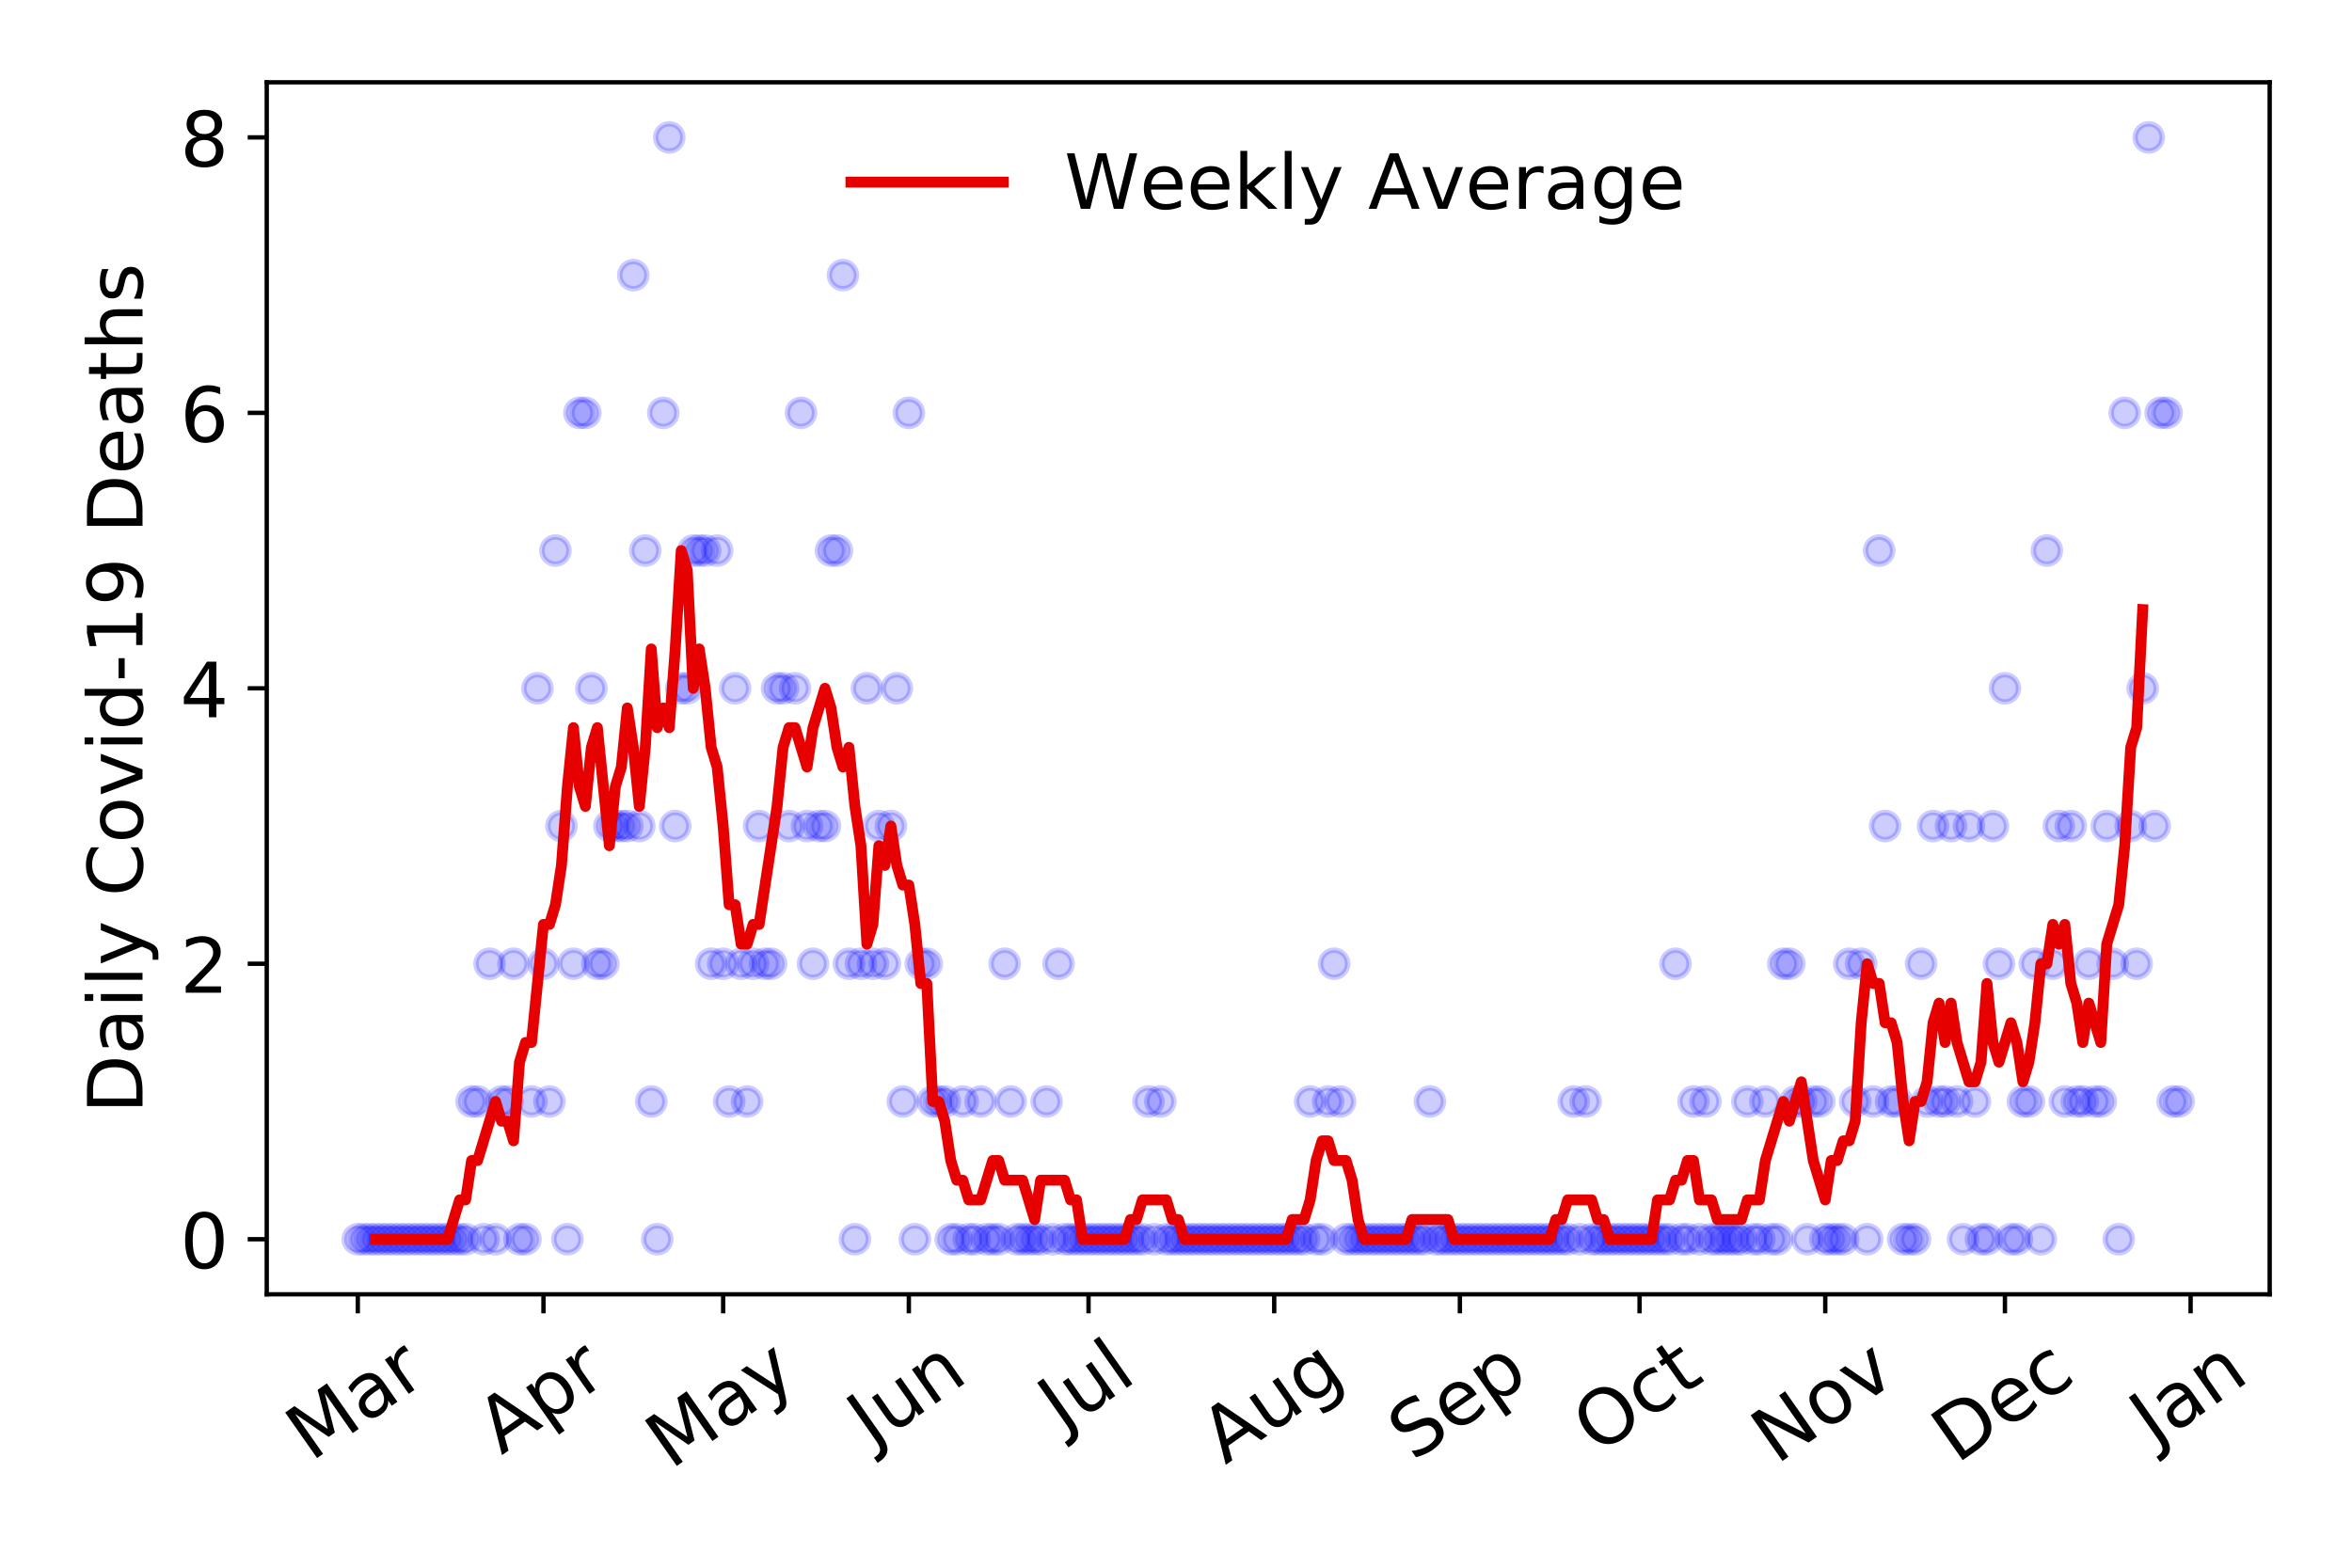 <?xml version="1.0" encoding="utf-8" standalone="no"?>
<!DOCTYPE svg PUBLIC "-//W3C//DTD SVG 1.1//EN"
  "http://www.w3.org/Graphics/SVG/1.1/DTD/svg11.dtd">
<!-- Created with matplotlib (https://matplotlib.org/) -->
<svg height="288pt" version="1.1" viewBox="0 0 432 288" width="432pt" xmlns="http://www.w3.org/2000/svg" xmlns:xlink="http://www.w3.org/1999/xlink">
 <defs>
  <style type="text/css">
*{stroke-linecap:butt;stroke-linejoin:round;}
  </style>
 </defs>
 <g id="figure_1">
  <g id="patch_1">
   <path d="M 0 288 
L 432 288 
L 432 0 
L 0 0 
z
" style="fill:#ffffff;"/>
  </g>
  <g id="axes_1">
   <g id="patch_2">
    <path d="M 48.995 237.778 
L 416.88 237.778 
L 416.88 15.12 
L 48.995 15.12 
z
" style="fill:#ffffff;"/>
   </g>
   <g id="matplotlib.axis_1">
    <g id="xtick_1">
     <g id="line2d_1">
      <defs>
       <path d="M 0 0 
L 0 3.5 
" id="m1ab9652ca2" style="stroke:#000000;stroke-width:0.8;"/>
      </defs>
      <g>
       <use style="stroke:#000000;stroke-width:0.8;" x="65.717" xlink:href="#m1ab9652ca2" y="237.778"/>
      </g>
     </g>
     <g id="text_1">
      <!-- Mar -->
      <defs>
       <path d="M 9.812 72.906 
L 24.516 72.906 
L 43.109 23.297 
L 61.812 72.906 
L 76.516 72.906 
L 76.516 0 
L 66.891 0 
L 66.891 64.016 
L 48.094 14.016 
L 38.188 14.016 
L 19.391 64.016 
L 19.391 0 
L 9.812 0 
z
" id="DejaVuSans-77"/>
       <path d="M 34.281 27.484 
Q 23.391 27.484 19.188 25 
Q 14.984 22.516 14.984 16.5 
Q 14.984 11.719 18.141 8.906 
Q 21.297 6.109 26.703 6.109 
Q 34.188 6.109 38.703 11.406 
Q 43.219 16.703 43.219 25.484 
L 43.219 27.484 
z
M 52.203 31.203 
L 52.203 0 
L 43.219 0 
L 43.219 8.297 
Q 40.141 3.328 35.547 0.953 
Q 30.953 -1.422 24.312 -1.422 
Q 15.922 -1.422 10.953 3.297 
Q 6 8.016 6 15.922 
Q 6 25.141 12.172 29.828 
Q 18.359 34.516 30.609 34.516 
L 43.219 34.516 
L 43.219 35.406 
Q 43.219 41.609 39.141 45 
Q 35.062 48.391 27.688 48.391 
Q 23 48.391 18.547 47.266 
Q 14.109 46.141 10.016 43.891 
L 10.016 52.203 
Q 14.938 54.109 19.578 55.047 
Q 24.219 56 28.609 56 
Q 40.484 56 46.344 49.844 
Q 52.203 43.703 52.203 31.203 
z
" id="DejaVuSans-97"/>
       <path d="M 41.109 46.297 
Q 39.594 47.172 37.812 47.578 
Q 36.031 48 33.891 48 
Q 26.266 48 22.188 43.047 
Q 18.109 38.094 18.109 28.812 
L 18.109 0 
L 9.078 0 
L 9.078 54.688 
L 18.109 54.688 
L 18.109 46.188 
Q 20.953 51.172 25.484 53.578 
Q 30.031 56 36.531 56 
Q 37.453 56 38.578 55.875 
Q 39.703 55.766 41.062 55.516 
z
" id="DejaVuSans-114"/>
      </defs>
      <g transform="translate(57.114 268.643)rotate(-35)scale(0.14 -0.14)">
       <use xlink:href="#DejaVuSans-77"/>
       <use x="86.279" xlink:href="#DejaVuSans-97"/>
       <use x="147.559" xlink:href="#DejaVuSans-114"/>
      </g>
     </g>
    </g>
    <g id="xtick_2">
     <g id="line2d_2">
      <g>
       <use style="stroke:#000000;stroke-width:0.8;" x="99.821" xlink:href="#m1ab9652ca2" y="237.778"/>
      </g>
     </g>
     <g id="text_2">
      <!-- Apr -->
      <defs>
       <path d="M 34.188 63.188 
L 20.797 26.906 
L 47.609 26.906 
z
M 28.609 72.906 
L 39.797 72.906 
L 67.578 0 
L 57.328 0 
L 50.688 18.703 
L 17.828 18.703 
L 11.188 0 
L 0.781 0 
z
" id="DejaVuSans-65"/>
       <path d="M 18.109 8.203 
L 18.109 -20.797 
L 9.078 -20.797 
L 9.078 54.688 
L 18.109 54.688 
L 18.109 46.391 
Q 20.953 51.266 25.266 53.625 
Q 29.594 56 35.594 56 
Q 45.562 56 51.781 48.094 
Q 58.016 40.188 58.016 27.297 
Q 58.016 14.406 51.781 6.484 
Q 45.562 -1.422 35.594 -1.422 
Q 29.594 -1.422 25.266 0.953 
Q 20.953 3.328 18.109 8.203 
z
M 48.688 27.297 
Q 48.688 37.203 44.609 42.844 
Q 40.531 48.484 33.406 48.484 
Q 26.266 48.484 22.188 42.844 
Q 18.109 37.203 18.109 27.297 
Q 18.109 17.391 22.188 11.75 
Q 26.266 6.109 33.406 6.109 
Q 40.531 6.109 44.609 11.75 
Q 48.688 17.391 48.688 27.297 
z
" id="DejaVuSans-112"/>
      </defs>
      <g transform="translate(92.117 267.384)rotate(-35)scale(0.14 -0.14)">
       <use xlink:href="#DejaVuSans-65"/>
       <use x="68.408" xlink:href="#DejaVuSans-112"/>
       <use x="131.885" xlink:href="#DejaVuSans-114"/>
      </g>
     </g>
    </g>
    <g id="xtick_3">
     <g id="line2d_3">
      <g>
       <use style="stroke:#000000;stroke-width:0.8;" x="132.825" xlink:href="#m1ab9652ca2" y="237.778"/>
      </g>
     </g>
     <g id="text_3">
      <!-- May -->
      <defs>
       <path d="M 32.172 -5.078 
Q 28.375 -14.844 24.75 -17.812 
Q 21.141 -20.797 15.094 -20.797 
L 7.906 -20.797 
L 7.906 -13.281 
L 13.188 -13.281 
Q 16.891 -13.281 18.938 -11.516 
Q 21 -9.766 23.484 -3.219 
L 25.094 0.875 
L 2.984 54.688 
L 12.5 54.688 
L 29.594 11.922 
L 46.688 54.688 
L 56.203 54.688 
z
" id="DejaVuSans-121"/>
      </defs>
      <g transform="translate(123.186 270.094)rotate(-35)scale(0.14 -0.14)">
       <use xlink:href="#DejaVuSans-77"/>
       <use x="86.279" xlink:href="#DejaVuSans-97"/>
       <use x="147.559" xlink:href="#DejaVuSans-121"/>
      </g>
     </g>
    </g>
    <g id="xtick_4">
     <g id="line2d_4">
      <g>
       <use style="stroke:#000000;stroke-width:0.8;" x="166.929" xlink:href="#m1ab9652ca2" y="237.778"/>
      </g>
     </g>
     <g id="text_4">
      <!-- Jun -->
      <defs>
       <path d="M 9.812 72.906 
L 19.672 72.906 
L 19.672 5.078 
Q 19.672 -8.109 14.672 -14.062 
Q 9.672 -20.016 -1.422 -20.016 
L -5.172 -20.016 
L -5.172 -11.719 
L -2.094 -11.719 
Q 4.438 -11.719 7.125 -8.047 
Q 9.812 -4.391 9.812 5.078 
z
" id="DejaVuSans-74"/>
       <path d="M 8.5 21.578 
L 8.5 54.688 
L 17.484 54.688 
L 17.484 21.922 
Q 17.484 14.156 20.5 10.266 
Q 23.531 6.391 29.594 6.391 
Q 36.859 6.391 41.078 11.031 
Q 45.312 15.672 45.312 23.688 
L 45.312 54.688 
L 54.297 54.688 
L 54.297 0 
L 45.312 0 
L 45.312 8.406 
Q 42.047 3.422 37.719 1 
Q 33.406 -1.422 27.688 -1.422 
Q 18.266 -1.422 13.375 4.438 
Q 8.5 10.297 8.5 21.578 
z
M 31.109 56 
z
" id="DejaVuSans-117"/>
       <path d="M 54.891 33.016 
L 54.891 0 
L 45.906 0 
L 45.906 32.719 
Q 45.906 40.484 42.875 44.328 
Q 39.844 48.188 33.797 48.188 
Q 26.516 48.188 22.312 43.547 
Q 18.109 38.922 18.109 30.906 
L 18.109 0 
L 9.078 0 
L 9.078 54.688 
L 18.109 54.688 
L 18.109 46.188 
Q 21.344 51.125 25.703 53.562 
Q 30.078 56 35.797 56 
Q 45.219 56 50.047 50.172 
Q 54.891 44.344 54.891 33.016 
z
" id="DejaVuSans-110"/>
      </defs>
      <g transform="translate(160.186 266.039)rotate(-35)scale(0.14 -0.14)">
       <use xlink:href="#DejaVuSans-74"/>
       <use x="29.492" xlink:href="#DejaVuSans-117"/>
       <use x="92.871" xlink:href="#DejaVuSans-110"/>
      </g>
     </g>
    </g>
    <g id="xtick_5">
     <g id="line2d_5">
      <g>
       <use style="stroke:#000000;stroke-width:0.8;" x="199.933" xlink:href="#m1ab9652ca2" y="237.778"/>
      </g>
     </g>
     <g id="text_5">
      <!-- Jul -->
      <defs>
       <path d="M 9.422 75.984 
L 18.406 75.984 
L 18.406 0 
L 9.422 0 
z
" id="DejaVuSans-108"/>
      </defs>
      <g transform="translate(195.231 263.181)rotate(-35)scale(0.14 -0.14)">
       <use xlink:href="#DejaVuSans-74"/>
       <use x="29.492" xlink:href="#DejaVuSans-117"/>
       <use x="92.871" xlink:href="#DejaVuSans-108"/>
      </g>
     </g>
    </g>
    <g id="xtick_6">
     <g id="line2d_6">
      <g>
       <use style="stroke:#000000;stroke-width:0.8;" x="234.038" xlink:href="#m1ab9652ca2" y="237.778"/>
      </g>
     </g>
     <g id="text_6">
      <!-- Aug -->
      <defs>
       <path d="M 45.406 27.984 
Q 45.406 37.75 41.375 43.109 
Q 37.359 48.484 30.078 48.484 
Q 22.859 48.484 18.828 43.109 
Q 14.797 37.75 14.797 27.984 
Q 14.797 18.266 18.828 12.891 
Q 22.859 7.516 30.078 7.516 
Q 37.359 7.516 41.375 12.891 
Q 45.406 18.266 45.406 27.984 
z
M 54.391 6.781 
Q 54.391 -7.172 48.188 -13.984 
Q 42 -20.797 29.203 -20.797 
Q 24.469 -20.797 20.266 -20.094 
Q 16.062 -19.391 12.109 -17.922 
L 12.109 -9.188 
Q 16.062 -11.328 19.922 -12.344 
Q 23.781 -13.375 27.781 -13.375 
Q 36.625 -13.375 41.016 -8.766 
Q 45.406 -4.156 45.406 5.172 
L 45.406 9.625 
Q 42.625 4.781 38.281 2.391 
Q 33.938 0 27.875 0 
Q 17.828 0 11.672 7.656 
Q 5.516 15.328 5.516 27.984 
Q 5.516 40.672 11.672 48.328 
Q 17.828 56 27.875 56 
Q 33.938 56 38.281 53.609 
Q 42.625 51.219 45.406 46.391 
L 45.406 54.688 
L 54.391 54.688 
z
" id="DejaVuSans-103"/>
      </defs>
      <g transform="translate(225.057 269.172)rotate(-35)scale(0.14 -0.14)">
       <use xlink:href="#DejaVuSans-65"/>
       <use x="68.408" xlink:href="#DejaVuSans-117"/>
       <use x="131.787" xlink:href="#DejaVuSans-103"/>
      </g>
     </g>
    </g>
    <g id="xtick_7">
     <g id="line2d_7">
      <g>
       <use style="stroke:#000000;stroke-width:0.8;" x="268.142" xlink:href="#m1ab9652ca2" y="237.778"/>
      </g>
     </g>
     <g id="text_7">
      <!-- Sep -->
      <defs>
       <path d="M 53.516 70.516 
L 53.516 60.891 
Q 47.906 63.578 42.922 64.891 
Q 37.938 66.219 33.297 66.219 
Q 25.25 66.219 20.875 63.094 
Q 16.5 59.969 16.5 54.203 
Q 16.5 49.359 19.406 46.891 
Q 22.312 44.438 30.422 42.922 
L 36.375 41.703 
Q 47.406 39.594 52.656 34.297 
Q 57.906 29 57.906 20.125 
Q 57.906 9.516 50.797 4.047 
Q 43.703 -1.422 29.984 -1.422 
Q 24.812 -1.422 18.969 -0.25 
Q 13.141 0.922 6.891 3.219 
L 6.891 13.375 
Q 12.891 10.016 18.656 8.297 
Q 24.422 6.594 29.984 6.594 
Q 38.422 6.594 43.016 9.906 
Q 47.609 13.234 47.609 19.391 
Q 47.609 24.75 44.312 27.781 
Q 41.016 30.812 33.5 32.328 
L 27.484 33.5 
Q 16.453 35.688 11.516 40.375 
Q 6.594 45.062 6.594 53.422 
Q 6.594 63.094 13.406 68.656 
Q 20.219 74.219 32.172 74.219 
Q 37.312 74.219 42.625 73.281 
Q 47.953 72.359 53.516 70.516 
z
" id="DejaVuSans-83"/>
       <path d="M 56.203 29.594 
L 56.203 25.203 
L 14.891 25.203 
Q 15.484 15.922 20.484 11.062 
Q 25.484 6.203 34.422 6.203 
Q 39.594 6.203 44.453 7.469 
Q 49.312 8.734 54.109 11.281 
L 54.109 2.781 
Q 49.266 0.734 44.188 -0.344 
Q 39.109 -1.422 33.891 -1.422 
Q 20.797 -1.422 13.156 6.188 
Q 5.516 13.812 5.516 26.812 
Q 5.516 40.234 12.766 48.109 
Q 20.016 56 32.328 56 
Q 43.359 56 49.781 48.891 
Q 56.203 41.797 56.203 29.594 
z
M 47.219 32.234 
Q 47.125 39.594 43.094 43.984 
Q 39.062 48.391 32.422 48.391 
Q 24.906 48.391 20.391 44.141 
Q 15.875 39.891 15.188 32.172 
z
" id="DejaVuSans-101"/>
      </defs>
      <g transform="translate(259.549 268.629)rotate(-35)scale(0.14 -0.14)">
       <use xlink:href="#DejaVuSans-83"/>
       <use x="63.477" xlink:href="#DejaVuSans-101"/>
       <use x="125" xlink:href="#DejaVuSans-112"/>
      </g>
     </g>
    </g>
    <g id="xtick_8">
     <g id="line2d_8">
      <g>
       <use style="stroke:#000000;stroke-width:0.8;" x="301.146" xlink:href="#m1ab9652ca2" y="237.778"/>
      </g>
     </g>
     <g id="text_8">
      <!-- Oct -->
      <defs>
       <path d="M 39.406 66.219 
Q 28.656 66.219 22.328 58.203 
Q 16.016 50.203 16.016 36.375 
Q 16.016 22.609 22.328 14.594 
Q 28.656 6.594 39.406 6.594 
Q 50.141 6.594 56.422 14.594 
Q 62.703 22.609 62.703 36.375 
Q 62.703 50.203 56.422 58.203 
Q 50.141 66.219 39.406 66.219 
z
M 39.406 74.219 
Q 54.734 74.219 63.906 63.938 
Q 73.094 53.656 73.094 36.375 
Q 73.094 19.141 63.906 8.859 
Q 54.734 -1.422 39.406 -1.422 
Q 24.031 -1.422 14.812 8.828 
Q 5.609 19.094 5.609 36.375 
Q 5.609 53.656 14.812 63.938 
Q 24.031 74.219 39.406 74.219 
z
" id="DejaVuSans-79"/>
       <path d="M 48.781 52.594 
L 48.781 44.188 
Q 44.969 46.297 41.141 47.344 
Q 37.312 48.391 33.406 48.391 
Q 24.656 48.391 19.812 42.844 
Q 14.984 37.312 14.984 27.297 
Q 14.984 17.281 19.812 11.734 
Q 24.656 6.203 33.406 6.203 
Q 37.312 6.203 41.141 7.25 
Q 44.969 8.297 48.781 10.406 
L 48.781 2.094 
Q 45.016 0.344 40.984 -0.531 
Q 36.969 -1.422 32.422 -1.422 
Q 20.062 -1.422 12.781 6.344 
Q 5.516 14.109 5.516 27.297 
Q 5.516 40.672 12.859 48.328 
Q 20.219 56 33.016 56 
Q 37.156 56 41.109 55.141 
Q 45.062 54.297 48.781 52.594 
z
" id="DejaVuSans-99"/>
       <path d="M 18.312 70.219 
L 18.312 54.688 
L 36.812 54.688 
L 36.812 47.703 
L 18.312 47.703 
L 18.312 18.016 
Q 18.312 11.328 20.141 9.422 
Q 21.969 7.516 27.594 7.516 
L 36.812 7.516 
L 36.812 0 
L 27.594 0 
Q 17.188 0 13.234 3.875 
Q 9.281 7.766 9.281 18.016 
L 9.281 47.703 
L 2.688 47.703 
L 2.688 54.688 
L 9.281 54.688 
L 9.281 70.219 
z
" id="DejaVuSans-116"/>
      </defs>
      <g transform="translate(293.447 267.377)rotate(-35)scale(0.14 -0.14)">
       <use xlink:href="#DejaVuSans-79"/>
       <use x="78.711" xlink:href="#DejaVuSans-99"/>
       <use x="133.691" xlink:href="#DejaVuSans-116"/>
      </g>
     </g>
    </g>
    <g id="xtick_9">
     <g id="line2d_9">
      <g>
       <use style="stroke:#000000;stroke-width:0.8;" x="335.25" xlink:href="#m1ab9652ca2" y="237.778"/>
      </g>
     </g>
     <g id="text_9">
      <!-- Nov -->
      <defs>
       <path d="M 9.812 72.906 
L 23.094 72.906 
L 55.422 11.922 
L 55.422 72.906 
L 64.984 72.906 
L 64.984 0 
L 51.703 0 
L 19.391 60.984 
L 19.391 0 
L 9.812 0 
z
" id="DejaVuSans-78"/>
       <path d="M 30.609 48.391 
Q 23.391 48.391 19.188 42.75 
Q 14.984 37.109 14.984 27.297 
Q 14.984 17.484 19.156 11.844 
Q 23.344 6.203 30.609 6.203 
Q 37.797 6.203 41.984 11.859 
Q 46.188 17.531 46.188 27.297 
Q 46.188 37.016 41.984 42.703 
Q 37.797 48.391 30.609 48.391 
z
M 30.609 56 
Q 42.328 56 49.016 48.375 
Q 55.719 40.766 55.719 27.297 
Q 55.719 13.875 49.016 6.219 
Q 42.328 -1.422 30.609 -1.422 
Q 18.844 -1.422 12.172 6.219 
Q 5.516 13.875 5.516 27.297 
Q 5.516 40.766 12.172 48.375 
Q 18.844 56 30.609 56 
z
" id="DejaVuSans-111"/>
       <path d="M 2.984 54.688 
L 12.5 54.688 
L 29.594 8.797 
L 46.688 54.688 
L 56.203 54.688 
L 35.688 0 
L 23.484 0 
z
" id="DejaVuSans-118"/>
      </defs>
      <g transform="translate(326.274 269.166)rotate(-35)scale(0.14 -0.14)">
       <use xlink:href="#DejaVuSans-78"/>
       <use x="74.805" xlink:href="#DejaVuSans-111"/>
       <use x="135.986" xlink:href="#DejaVuSans-118"/>
      </g>
     </g>
    </g>
    <g id="xtick_10">
     <g id="line2d_10">
      <g>
       <use style="stroke:#000000;stroke-width:0.8;" x="368.254" xlink:href="#m1ab9652ca2" y="237.778"/>
      </g>
     </g>
     <g id="text_10">
      <!-- Dec -->
      <defs>
       <path d="M 19.672 64.797 
L 19.672 8.109 
L 31.594 8.109 
Q 46.688 8.109 53.688 14.938 
Q 60.688 21.781 60.688 36.531 
Q 60.688 51.172 53.688 57.984 
Q 46.688 64.797 31.594 64.797 
z
M 9.812 72.906 
L 30.078 72.906 
Q 51.266 72.906 61.172 64.094 
Q 71.094 55.281 71.094 36.531 
Q 71.094 17.672 61.125 8.828 
Q 51.172 0 30.078 0 
L 9.812 0 
z
" id="DejaVuSans-68"/>
      </defs>
      <g transform="translate(359.374 269.032)rotate(-35)scale(0.14 -0.14)">
       <use xlink:href="#DejaVuSans-68"/>
       <use x="77.002" xlink:href="#DejaVuSans-101"/>
       <use x="138.525" xlink:href="#DejaVuSans-99"/>
      </g>
     </g>
    </g>
    <g id="xtick_11">
     <g id="line2d_11">
      <g>
       <use style="stroke:#000000;stroke-width:0.8;" x="402.358" xlink:href="#m1ab9652ca2" y="237.778"/>
      </g>
     </g>
     <g id="text_11">
      <!-- Jan -->
      <g transform="translate(395.735 265.871)rotate(-35)scale(0.14 -0.14)">
       <use xlink:href="#DejaVuSans-74"/>
       <use x="29.492" xlink:href="#DejaVuSans-97"/>
       <use x="90.771" xlink:href="#DejaVuSans-110"/>
      </g>
     </g>
    </g>
   </g>
   <g id="matplotlib.axis_2">
    <g id="ytick_1">
     <g id="line2d_12">
      <defs>
       <path d="M 0 0 
L -3.5 0 
" id="m11f47c33f4" style="stroke:#000000;stroke-width:0.8;"/>
      </defs>
      <g>
       <use style="stroke:#000000;stroke-width:0.8;" x="48.995" xlink:href="#m11f47c33f4" y="227.657"/>
      </g>
     </g>
     <g id="text_12">
      <!-- 0 -->
      <defs>
       <path d="M 31.781 66.406 
Q 24.172 66.406 20.328 58.906 
Q 16.5 51.422 16.5 36.375 
Q 16.5 21.391 20.328 13.891 
Q 24.172 6.391 31.781 6.391 
Q 39.453 6.391 43.281 13.891 
Q 47.125 21.391 47.125 36.375 
Q 47.125 51.422 43.281 58.906 
Q 39.453 66.406 31.781 66.406 
z
M 31.781 74.219 
Q 44.047 74.219 50.516 64.516 
Q 56.984 54.828 56.984 36.375 
Q 56.984 17.969 50.516 8.266 
Q 44.047 -1.422 31.781 -1.422 
Q 19.531 -1.422 13.062 8.266 
Q 6.594 17.969 6.594 36.375 
Q 6.594 54.828 13.062 64.516 
Q 19.531 74.219 31.781 74.219 
z
" id="DejaVuSans-48"/>
      </defs>
      <g transform="translate(33.087 232.976)scale(0.14 -0.14)">
       <use xlink:href="#DejaVuSans-48"/>
      </g>
     </g>
    </g>
    <g id="ytick_2">
     <g id="line2d_13">
      <g>
       <use style="stroke:#000000;stroke-width:0.8;" x="48.995" xlink:href="#m11f47c33f4" y="177.053"/>
      </g>
     </g>
     <g id="text_13">
      <!-- 2 -->
      <defs>
       <path d="M 19.188 8.297 
L 53.609 8.297 
L 53.609 0 
L 7.328 0 
L 7.328 8.297 
Q 12.938 14.109 22.625 23.891 
Q 32.328 33.688 34.812 36.531 
Q 39.547 41.844 41.422 45.531 
Q 43.312 49.219 43.312 52.781 
Q 43.312 58.594 39.234 62.25 
Q 35.156 65.922 28.609 65.922 
Q 23.969 65.922 18.812 64.312 
Q 13.672 62.703 7.812 59.422 
L 7.812 69.391 
Q 13.766 71.781 18.938 73 
Q 24.125 74.219 28.422 74.219 
Q 39.75 74.219 46.484 68.547 
Q 53.219 62.891 53.219 53.422 
Q 53.219 48.922 51.531 44.891 
Q 49.859 40.875 45.406 35.406 
Q 44.188 33.984 37.641 27.219 
Q 31.109 20.453 19.188 8.297 
z
" id="DejaVuSans-50"/>
      </defs>
      <g transform="translate(33.087 182.372)scale(0.14 -0.14)">
       <use xlink:href="#DejaVuSans-50"/>
      </g>
     </g>
    </g>
    <g id="ytick_3">
     <g id="line2d_14">
      <g>
       <use style="stroke:#000000;stroke-width:0.8;" x="48.995" xlink:href="#m11f47c33f4" y="126.449"/>
      </g>
     </g>
     <g id="text_14">
      <!-- 4 -->
      <defs>
       <path d="M 37.797 64.312 
L 12.891 25.391 
L 37.797 25.391 
z
M 35.203 72.906 
L 47.609 72.906 
L 47.609 25.391 
L 58.016 25.391 
L 58.016 17.188 
L 47.609 17.188 
L 47.609 0 
L 37.797 0 
L 37.797 17.188 
L 4.891 17.188 
L 4.891 26.703 
z
" id="DejaVuSans-52"/>
      </defs>
      <g transform="translate(33.087 131.768)scale(0.14 -0.14)">
       <use xlink:href="#DejaVuSans-52"/>
      </g>
     </g>
    </g>
    <g id="ytick_4">
     <g id="line2d_15">
      <g>
       <use style="stroke:#000000;stroke-width:0.8;" x="48.995" xlink:href="#m11f47c33f4" y="75.845"/>
      </g>
     </g>
     <g id="text_15">
      <!-- 6 -->
      <defs>
       <path d="M 33.016 40.375 
Q 26.375 40.375 22.484 35.828 
Q 18.609 31.297 18.609 23.391 
Q 18.609 15.531 22.484 10.953 
Q 26.375 6.391 33.016 6.391 
Q 39.656 6.391 43.531 10.953 
Q 47.406 15.531 47.406 23.391 
Q 47.406 31.297 43.531 35.828 
Q 39.656 40.375 33.016 40.375 
z
M 52.594 71.297 
L 52.594 62.312 
Q 48.875 64.062 45.094 64.984 
Q 41.312 65.922 37.594 65.922 
Q 27.828 65.922 22.672 59.328 
Q 17.531 52.734 16.797 39.406 
Q 19.672 43.656 24.016 45.922 
Q 28.375 48.188 33.594 48.188 
Q 44.578 48.188 50.953 41.516 
Q 57.328 34.859 57.328 23.391 
Q 57.328 12.156 50.688 5.359 
Q 44.047 -1.422 33.016 -1.422 
Q 20.359 -1.422 13.672 8.266 
Q 6.984 17.969 6.984 36.375 
Q 6.984 53.656 15.188 63.938 
Q 23.391 74.219 37.203 74.219 
Q 40.922 74.219 44.703 73.484 
Q 48.484 72.75 52.594 71.297 
z
" id="DejaVuSans-54"/>
      </defs>
      <g transform="translate(33.087 81.164)scale(0.14 -0.14)">
       <use xlink:href="#DejaVuSans-54"/>
      </g>
     </g>
    </g>
    <g id="ytick_5">
     <g id="line2d_16">
      <g>
       <use style="stroke:#000000;stroke-width:0.8;" x="48.995" xlink:href="#m11f47c33f4" y="25.241"/>
      </g>
     </g>
     <g id="text_16">
      <!-- 8 -->
      <defs>
       <path d="M 31.781 34.625 
Q 24.75 34.625 20.719 30.859 
Q 16.703 27.094 16.703 20.516 
Q 16.703 13.922 20.719 10.156 
Q 24.75 6.391 31.781 6.391 
Q 38.812 6.391 42.859 10.172 
Q 46.922 13.969 46.922 20.516 
Q 46.922 27.094 42.891 30.859 
Q 38.875 34.625 31.781 34.625 
z
M 21.922 38.812 
Q 15.578 40.375 12.031 44.719 
Q 8.5 49.078 8.5 55.328 
Q 8.5 64.062 14.719 69.141 
Q 20.953 74.219 31.781 74.219 
Q 42.672 74.219 48.875 69.141 
Q 55.078 64.062 55.078 55.328 
Q 55.078 49.078 51.531 44.719 
Q 48 40.375 41.703 38.812 
Q 48.828 37.156 52.797 32.312 
Q 56.781 27.484 56.781 20.516 
Q 56.781 9.906 50.312 4.234 
Q 43.844 -1.422 31.781 -1.422 
Q 19.734 -1.422 13.25 4.234 
Q 6.781 9.906 6.781 20.516 
Q 6.781 27.484 10.781 32.312 
Q 14.797 37.156 21.922 38.812 
z
M 18.312 54.391 
Q 18.312 48.734 21.844 45.562 
Q 25.391 42.391 31.781 42.391 
Q 38.141 42.391 41.719 45.562 
Q 45.312 48.734 45.312 54.391 
Q 45.312 60.062 41.719 63.234 
Q 38.141 66.406 31.781 66.406 
Q 25.391 66.406 21.844 63.234 
Q 18.312 60.062 18.312 54.391 
z
" id="DejaVuSans-56"/>
      </defs>
      <g transform="translate(33.087 30.56)scale(0.14 -0.14)">
       <use xlink:href="#DejaVuSans-56"/>
      </g>
     </g>
    </g>
    <g id="text_17">
     <!-- Daily Covid-19 Deaths -->
     <defs>
      <path d="M 9.422 54.688 
L 18.406 54.688 
L 18.406 0 
L 9.422 0 
z
M 9.422 75.984 
L 18.406 75.984 
L 18.406 64.594 
L 9.422 64.594 
z
" id="DejaVuSans-105"/>
      <path id="DejaVuSans-32"/>
      <path d="M 64.406 67.281 
L 64.406 56.891 
Q 59.422 61.531 53.781 63.812 
Q 48.141 66.109 41.797 66.109 
Q 29.297 66.109 22.656 58.469 
Q 16.016 50.828 16.016 36.375 
Q 16.016 21.969 22.656 14.328 
Q 29.297 6.688 41.797 6.688 
Q 48.141 6.688 53.781 8.984 
Q 59.422 11.281 64.406 15.922 
L 64.406 5.609 
Q 59.234 2.094 53.438 0.328 
Q 47.656 -1.422 41.219 -1.422 
Q 24.656 -1.422 15.125 8.703 
Q 5.609 18.844 5.609 36.375 
Q 5.609 53.953 15.125 64.078 
Q 24.656 74.219 41.219 74.219 
Q 47.75 74.219 53.531 72.484 
Q 59.328 70.75 64.406 67.281 
z
" id="DejaVuSans-67"/>
      <path d="M 45.406 46.391 
L 45.406 75.984 
L 54.391 75.984 
L 54.391 0 
L 45.406 0 
L 45.406 8.203 
Q 42.578 3.328 38.25 0.953 
Q 33.938 -1.422 27.875 -1.422 
Q 17.969 -1.422 11.734 6.484 
Q 5.516 14.406 5.516 27.297 
Q 5.516 40.188 11.734 48.094 
Q 17.969 56 27.875 56 
Q 33.938 56 38.25 53.625 
Q 42.578 51.266 45.406 46.391 
z
M 14.797 27.297 
Q 14.797 17.391 18.875 11.75 
Q 22.953 6.109 30.078 6.109 
Q 37.203 6.109 41.297 11.75 
Q 45.406 17.391 45.406 27.297 
Q 45.406 37.203 41.297 42.844 
Q 37.203 48.484 30.078 48.484 
Q 22.953 48.484 18.875 42.844 
Q 14.797 37.203 14.797 27.297 
z
" id="DejaVuSans-100"/>
      <path d="M 4.891 31.391 
L 31.203 31.391 
L 31.203 23.391 
L 4.891 23.391 
z
" id="DejaVuSans-45"/>
      <path d="M 12.406 8.297 
L 28.516 8.297 
L 28.516 63.922 
L 10.984 60.406 
L 10.984 69.391 
L 28.422 72.906 
L 38.281 72.906 
L 38.281 8.297 
L 54.391 8.297 
L 54.391 0 
L 12.406 0 
z
" id="DejaVuSans-49"/>
      <path d="M 10.984 1.516 
L 10.984 10.5 
Q 14.703 8.734 18.5 7.812 
Q 22.312 6.891 25.984 6.891 
Q 35.75 6.891 40.891 13.453 
Q 46.047 20.016 46.781 33.406 
Q 43.953 29.203 39.594 26.953 
Q 35.25 24.703 29.984 24.703 
Q 19.047 24.703 12.672 31.312 
Q 6.297 37.938 6.297 49.422 
Q 6.297 60.641 12.938 67.422 
Q 19.578 74.219 30.609 74.219 
Q 43.266 74.219 49.922 64.516 
Q 56.594 54.828 56.594 36.375 
Q 56.594 19.141 48.406 8.859 
Q 40.234 -1.422 26.422 -1.422 
Q 22.703 -1.422 18.891 -0.688 
Q 15.094 0.047 10.984 1.516 
z
M 30.609 32.422 
Q 37.25 32.422 41.125 36.953 
Q 45.016 41.5 45.016 49.422 
Q 45.016 57.281 41.125 61.844 
Q 37.25 66.406 30.609 66.406 
Q 23.969 66.406 20.094 61.844 
Q 16.219 57.281 16.219 49.422 
Q 16.219 41.5 20.094 36.953 
Q 23.969 32.422 30.609 32.422 
z
" id="DejaVuSans-57"/>
      <path d="M 54.891 33.016 
L 54.891 0 
L 45.906 0 
L 45.906 32.719 
Q 45.906 40.484 42.875 44.328 
Q 39.844 48.188 33.797 48.188 
Q 26.516 48.188 22.312 43.547 
Q 18.109 38.922 18.109 30.906 
L 18.109 0 
L 9.078 0 
L 9.078 75.984 
L 18.109 75.984 
L 18.109 46.188 
Q 21.344 51.125 25.703 53.562 
Q 30.078 56 35.797 56 
Q 45.219 56 50.047 50.172 
Q 54.891 44.344 54.891 33.016 
z
" id="DejaVuSans-104"/>
      <path d="M 44.281 53.078 
L 44.281 44.578 
Q 40.484 46.531 36.375 47.5 
Q 32.281 48.484 27.875 48.484 
Q 21.188 48.484 17.844 46.438 
Q 14.5 44.391 14.5 40.281 
Q 14.5 37.156 16.891 35.375 
Q 19.281 33.594 26.516 31.984 
L 29.594 31.297 
Q 39.156 29.25 43.188 25.516 
Q 47.219 21.781 47.219 15.094 
Q 47.219 7.469 41.188 3.016 
Q 35.156 -1.422 24.609 -1.422 
Q 20.219 -1.422 15.453 -0.562 
Q 10.688 0.297 5.422 2 
L 5.422 11.281 
Q 10.406 8.688 15.234 7.391 
Q 20.062 6.109 24.812 6.109 
Q 31.156 6.109 34.562 8.281 
Q 37.984 10.453 37.984 14.406 
Q 37.984 18.062 35.516 20.016 
Q 33.062 21.969 24.703 23.781 
L 21.578 24.516 
Q 13.234 26.266 9.516 29.906 
Q 5.812 33.547 5.812 39.891 
Q 5.812 47.609 11.281 51.797 
Q 16.75 56 26.812 56 
Q 31.781 56 36.172 55.266 
Q 40.578 54.547 44.281 53.078 
z
" id="DejaVuSans-115"/>
     </defs>
     <g transform="translate(26.176 204.56)rotate(-90)scale(0.14 -0.14)">
      <use xlink:href="#DejaVuSans-68"/>
      <use x="77.002" xlink:href="#DejaVuSans-97"/>
      <use x="138.281" xlink:href="#DejaVuSans-105"/>
      <use x="166.064" xlink:href="#DejaVuSans-108"/>
      <use x="193.848" xlink:href="#DejaVuSans-121"/>
      <use x="253.027" xlink:href="#DejaVuSans-32"/>
      <use x="284.814" xlink:href="#DejaVuSans-67"/>
      <use x="354.639" xlink:href="#DejaVuSans-111"/>
      <use x="415.82" xlink:href="#DejaVuSans-118"/>
      <use x="475" xlink:href="#DejaVuSans-105"/>
      <use x="502.783" xlink:href="#DejaVuSans-100"/>
      <use x="566.26" xlink:href="#DejaVuSans-45"/>
      <use x="602.344" xlink:href="#DejaVuSans-49"/>
      <use x="665.967" xlink:href="#DejaVuSans-57"/>
      <use x="729.59" xlink:href="#DejaVuSans-32"/>
      <use x="761.377" xlink:href="#DejaVuSans-68"/>
      <use x="838.379" xlink:href="#DejaVuSans-101"/>
      <use x="899.902" xlink:href="#DejaVuSans-97"/>
      <use x="961.182" xlink:href="#DejaVuSans-116"/>
      <use x="1000.391" xlink:href="#DejaVuSans-104"/>
      <use x="1063.77" xlink:href="#DejaVuSans-115"/>
     </g>
    </g>
   </g>
   <g id="line2d_17">
    <defs>
     <path d="M 0 2.5 
C 0.663 2.5 1.299 2.237 1.768 1.768 
C 2.237 1.299 2.5 0.663 2.5 0 
C 2.5 -0.663 2.237 -1.299 1.768 -1.768 
C 1.299 -2.237 0.663 -2.5 0 -2.5 
C -0.663 -2.5 -1.299 -2.237 -1.768 -1.768 
C -2.237 -1.299 -2.5 -0.663 -2.5 0 
C -2.5 0.663 -2.237 1.299 -1.768 1.768 
C -1.299 2.237 -0.663 2.5 0 2.5 
z
" id="m55325c11ec" style="stroke:#0000ff;stroke-opacity:0.2;"/>
    </defs>
    <g clip-path="url(#pfaa708647a)">
     <use style="fill:#0000ff;fill-opacity:0.2;stroke:#0000ff;stroke-opacity:0.2;" x="65.717" xlink:href="#m55325c11ec" y="227.657"/>
     <use style="fill:#0000ff;fill-opacity:0.2;stroke:#0000ff;stroke-opacity:0.2;" x="66.817" xlink:href="#m55325c11ec" y="227.657"/>
     <use style="fill:#0000ff;fill-opacity:0.2;stroke:#0000ff;stroke-opacity:0.2;" x="67.917" xlink:href="#m55325c11ec" y="227.657"/>
     <use style="fill:#0000ff;fill-opacity:0.2;stroke:#0000ff;stroke-opacity:0.2;" x="69.017" xlink:href="#m55325c11ec" y="227.657"/>
     <use style="fill:#0000ff;fill-opacity:0.2;stroke:#0000ff;stroke-opacity:0.2;" x="70.118" xlink:href="#m55325c11ec" y="227.657"/>
     <use style="fill:#0000ff;fill-opacity:0.2;stroke:#0000ff;stroke-opacity:0.2;" x="71.218" xlink:href="#m55325c11ec" y="227.657"/>
     <use style="fill:#0000ff;fill-opacity:0.2;stroke:#0000ff;stroke-opacity:0.2;" x="72.318" xlink:href="#m55325c11ec" y="227.657"/>
     <use style="fill:#0000ff;fill-opacity:0.2;stroke:#0000ff;stroke-opacity:0.2;" x="73.418" xlink:href="#m55325c11ec" y="227.657"/>
     <use style="fill:#0000ff;fill-opacity:0.2;stroke:#0000ff;stroke-opacity:0.2;" x="74.518" xlink:href="#m55325c11ec" y="227.657"/>
     <use style="fill:#0000ff;fill-opacity:0.2;stroke:#0000ff;stroke-opacity:0.2;" x="75.618" xlink:href="#m55325c11ec" y="227.657"/>
     <use style="fill:#0000ff;fill-opacity:0.2;stroke:#0000ff;stroke-opacity:0.2;" x="76.718" xlink:href="#m55325c11ec" y="227.657"/>
     <use style="fill:#0000ff;fill-opacity:0.2;stroke:#0000ff;stroke-opacity:0.2;" x="77.819" xlink:href="#m55325c11ec" y="227.657"/>
     <use style="fill:#0000ff;fill-opacity:0.2;stroke:#0000ff;stroke-opacity:0.2;" x="78.919" xlink:href="#m55325c11ec" y="227.657"/>
     <use style="fill:#0000ff;fill-opacity:0.2;stroke:#0000ff;stroke-opacity:0.2;" x="80.019" xlink:href="#m55325c11ec" y="227.657"/>
     <use style="fill:#0000ff;fill-opacity:0.2;stroke:#0000ff;stroke-opacity:0.2;" x="81.119" xlink:href="#m55325c11ec" y="227.657"/>
     <use style="fill:#0000ff;fill-opacity:0.2;stroke:#0000ff;stroke-opacity:0.2;" x="82.219" xlink:href="#m55325c11ec" y="227.657"/>
     <use style="fill:#0000ff;fill-opacity:0.2;stroke:#0000ff;stroke-opacity:0.2;" x="83.319" xlink:href="#m55325c11ec" y="227.657"/>
     <use style="fill:#0000ff;fill-opacity:0.2;stroke:#0000ff;stroke-opacity:0.2;" x="84.419" xlink:href="#m55325c11ec" y="227.657"/>
     <use style="fill:#0000ff;fill-opacity:0.2;stroke:#0000ff;stroke-opacity:0.2;" x="85.519" xlink:href="#m55325c11ec" y="227.657"/>
     <use style="fill:#0000ff;fill-opacity:0.2;stroke:#0000ff;stroke-opacity:0.2;" x="86.62" xlink:href="#m55325c11ec" y="202.355"/>
     <use style="fill:#0000ff;fill-opacity:0.2;stroke:#0000ff;stroke-opacity:0.2;" x="87.72" xlink:href="#m55325c11ec" y="202.355"/>
     <use style="fill:#0000ff;fill-opacity:0.2;stroke:#0000ff;stroke-opacity:0.2;" x="88.82" xlink:href="#m55325c11ec" y="227.657"/>
     <use style="fill:#0000ff;fill-opacity:0.2;stroke:#0000ff;stroke-opacity:0.2;" x="89.92" xlink:href="#m55325c11ec" y="177.053"/>
     <use style="fill:#0000ff;fill-opacity:0.2;stroke:#0000ff;stroke-opacity:0.2;" x="91.02" xlink:href="#m55325c11ec" y="227.657"/>
     <use style="fill:#0000ff;fill-opacity:0.2;stroke:#0000ff;stroke-opacity:0.2;" x="92.12" xlink:href="#m55325c11ec" y="202.355"/>
     <use style="fill:#0000ff;fill-opacity:0.2;stroke:#0000ff;stroke-opacity:0.2;" x="93.22" xlink:href="#m55325c11ec" y="202.355"/>
     <use style="fill:#0000ff;fill-opacity:0.2;stroke:#0000ff;stroke-opacity:0.2;" x="94.321" xlink:href="#m55325c11ec" y="177.053"/>
     <use style="fill:#0000ff;fill-opacity:0.2;stroke:#0000ff;stroke-opacity:0.2;" x="95.421" xlink:href="#m55325c11ec" y="227.657"/>
     <use style="fill:#0000ff;fill-opacity:0.2;stroke:#0000ff;stroke-opacity:0.2;" x="96.521" xlink:href="#m55325c11ec" y="227.657"/>
     <use style="fill:#0000ff;fill-opacity:0.2;stroke:#0000ff;stroke-opacity:0.2;" x="97.621" xlink:href="#m55325c11ec" y="202.355"/>
     <use style="fill:#0000ff;fill-opacity:0.2;stroke:#0000ff;stroke-opacity:0.2;" x="98.721" xlink:href="#m55325c11ec" y="126.449"/>
     <use style="fill:#0000ff;fill-opacity:0.2;stroke:#0000ff;stroke-opacity:0.2;" x="99.821" xlink:href="#m55325c11ec" y="177.053"/>
     <use style="fill:#0000ff;fill-opacity:0.2;stroke:#0000ff;stroke-opacity:0.2;" x="100.921" xlink:href="#m55325c11ec" y="202.355"/>
     <use style="fill:#0000ff;fill-opacity:0.2;stroke:#0000ff;stroke-opacity:0.2;" x="102.021" xlink:href="#m55325c11ec" y="101.147"/>
     <use style="fill:#0000ff;fill-opacity:0.2;stroke:#0000ff;stroke-opacity:0.2;" x="103.122" xlink:href="#m55325c11ec" y="151.751"/>
     <use style="fill:#0000ff;fill-opacity:0.2;stroke:#0000ff;stroke-opacity:0.2;" x="104.222" xlink:href="#m55325c11ec" y="227.657"/>
     <use style="fill:#0000ff;fill-opacity:0.2;stroke:#0000ff;stroke-opacity:0.2;" x="105.322" xlink:href="#m55325c11ec" y="177.053"/>
     <use style="fill:#0000ff;fill-opacity:0.2;stroke:#0000ff;stroke-opacity:0.2;" x="106.422" xlink:href="#m55325c11ec" y="75.845"/>
     <use style="fill:#0000ff;fill-opacity:0.2;stroke:#0000ff;stroke-opacity:0.2;" x="107.522" xlink:href="#m55325c11ec" y="75.845"/>
     <use style="fill:#0000ff;fill-opacity:0.2;stroke:#0000ff;stroke-opacity:0.2;" x="108.622" xlink:href="#m55325c11ec" y="126.449"/>
     <use style="fill:#0000ff;fill-opacity:0.2;stroke:#0000ff;stroke-opacity:0.2;" x="109.722" xlink:href="#m55325c11ec" y="177.053"/>
     <use style="fill:#0000ff;fill-opacity:0.2;stroke:#0000ff;stroke-opacity:0.2;" x="110.823" xlink:href="#m55325c11ec" y="177.053"/>
     <use style="fill:#0000ff;fill-opacity:0.2;stroke:#0000ff;stroke-opacity:0.2;" x="111.923" xlink:href="#m55325c11ec" y="151.751"/>
     <use style="fill:#0000ff;fill-opacity:0.2;stroke:#0000ff;stroke-opacity:0.2;" x="113.023" xlink:href="#m55325c11ec" y="151.751"/>
     <use style="fill:#0000ff;fill-opacity:0.2;stroke:#0000ff;stroke-opacity:0.2;" x="114.123" xlink:href="#m55325c11ec" y="151.751"/>
     <use style="fill:#0000ff;fill-opacity:0.2;stroke:#0000ff;stroke-opacity:0.2;" x="115.223" xlink:href="#m55325c11ec" y="151.751"/>
     <use style="fill:#0000ff;fill-opacity:0.2;stroke:#0000ff;stroke-opacity:0.2;" x="116.323" xlink:href="#m55325c11ec" y="50.543"/>
     <use style="fill:#0000ff;fill-opacity:0.2;stroke:#0000ff;stroke-opacity:0.2;" x="117.423" xlink:href="#m55325c11ec" y="151.751"/>
     <use style="fill:#0000ff;fill-opacity:0.2;stroke:#0000ff;stroke-opacity:0.2;" x="118.524" xlink:href="#m55325c11ec" y="101.147"/>
     <use style="fill:#0000ff;fill-opacity:0.2;stroke:#0000ff;stroke-opacity:0.2;" x="119.624" xlink:href="#m55325c11ec" y="202.355"/>
     <use style="fill:#0000ff;fill-opacity:0.2;stroke:#0000ff;stroke-opacity:0.2;" x="120.724" xlink:href="#m55325c11ec" y="227.657"/>
     <use style="fill:#0000ff;fill-opacity:0.2;stroke:#0000ff;stroke-opacity:0.2;" x="121.824" xlink:href="#m55325c11ec" y="75.845"/>
     <use style="fill:#0000ff;fill-opacity:0.2;stroke:#0000ff;stroke-opacity:0.2;" x="122.924" xlink:href="#m55325c11ec" y="25.241"/>
     <use style="fill:#0000ff;fill-opacity:0.2;stroke:#0000ff;stroke-opacity:0.2;" x="124.024" xlink:href="#m55325c11ec" y="151.751"/>
     <use style="fill:#0000ff;fill-opacity:0.2;stroke:#0000ff;stroke-opacity:0.2;" x="125.124" xlink:href="#m55325c11ec" y="126.449"/>
     <use style="fill:#0000ff;fill-opacity:0.2;stroke:#0000ff;stroke-opacity:0.2;" x="126.224" xlink:href="#m55325c11ec" y="126.449"/>
     <use style="fill:#0000ff;fill-opacity:0.2;stroke:#0000ff;stroke-opacity:0.2;" x="127.325" xlink:href="#m55325c11ec" y="101.147"/>
     <use style="fill:#0000ff;fill-opacity:0.2;stroke:#0000ff;stroke-opacity:0.2;" x="128.425" xlink:href="#m55325c11ec" y="101.147"/>
     <use style="fill:#0000ff;fill-opacity:0.2;stroke:#0000ff;stroke-opacity:0.2;" x="129.525" xlink:href="#m55325c11ec" y="101.147"/>
     <use style="fill:#0000ff;fill-opacity:0.2;stroke:#0000ff;stroke-opacity:0.2;" x="130.625" xlink:href="#m55325c11ec" y="177.053"/>
     <use style="fill:#0000ff;fill-opacity:0.2;stroke:#0000ff;stroke-opacity:0.2;" x="131.725" xlink:href="#m55325c11ec" y="101.147"/>
     <use style="fill:#0000ff;fill-opacity:0.2;stroke:#0000ff;stroke-opacity:0.2;" x="132.825" xlink:href="#m55325c11ec" y="177.053"/>
     <use style="fill:#0000ff;fill-opacity:0.2;stroke:#0000ff;stroke-opacity:0.2;" x="133.925" xlink:href="#m55325c11ec" y="202.355"/>
     <use style="fill:#0000ff;fill-opacity:0.2;stroke:#0000ff;stroke-opacity:0.2;" x="135.026" xlink:href="#m55325c11ec" y="126.449"/>
     <use style="fill:#0000ff;fill-opacity:0.2;stroke:#0000ff;stroke-opacity:0.2;" x="136.126" xlink:href="#m55325c11ec" y="177.053"/>
     <use style="fill:#0000ff;fill-opacity:0.2;stroke:#0000ff;stroke-opacity:0.2;" x="137.226" xlink:href="#m55325c11ec" y="202.355"/>
     <use style="fill:#0000ff;fill-opacity:0.2;stroke:#0000ff;stroke-opacity:0.2;" x="138.326" xlink:href="#m55325c11ec" y="177.053"/>
     <use style="fill:#0000ff;fill-opacity:0.2;stroke:#0000ff;stroke-opacity:0.2;" x="139.426" xlink:href="#m55325c11ec" y="151.751"/>
     <use style="fill:#0000ff;fill-opacity:0.2;stroke:#0000ff;stroke-opacity:0.2;" x="140.526" xlink:href="#m55325c11ec" y="177.053"/>
     <use style="fill:#0000ff;fill-opacity:0.2;stroke:#0000ff;stroke-opacity:0.2;" x="141.626" xlink:href="#m55325c11ec" y="177.053"/>
     <use style="fill:#0000ff;fill-opacity:0.2;stroke:#0000ff;stroke-opacity:0.2;" x="142.726" xlink:href="#m55325c11ec" y="126.449"/>
     <use style="fill:#0000ff;fill-opacity:0.2;stroke:#0000ff;stroke-opacity:0.2;" x="143.827" xlink:href="#m55325c11ec" y="126.449"/>
     <use style="fill:#0000ff;fill-opacity:0.2;stroke:#0000ff;stroke-opacity:0.2;" x="144.927" xlink:href="#m55325c11ec" y="151.751"/>
     <use style="fill:#0000ff;fill-opacity:0.2;stroke:#0000ff;stroke-opacity:0.2;" x="146.027" xlink:href="#m55325c11ec" y="126.449"/>
     <use style="fill:#0000ff;fill-opacity:0.2;stroke:#0000ff;stroke-opacity:0.2;" x="147.127" xlink:href="#m55325c11ec" y="75.845"/>
     <use style="fill:#0000ff;fill-opacity:0.2;stroke:#0000ff;stroke-opacity:0.2;" x="148.227" xlink:href="#m55325c11ec" y="151.751"/>
     <use style="fill:#0000ff;fill-opacity:0.2;stroke:#0000ff;stroke-opacity:0.2;" x="149.327" xlink:href="#m55325c11ec" y="177.053"/>
     <use style="fill:#0000ff;fill-opacity:0.2;stroke:#0000ff;stroke-opacity:0.2;" x="150.427" xlink:href="#m55325c11ec" y="151.751"/>
     <use style="fill:#0000ff;fill-opacity:0.2;stroke:#0000ff;stroke-opacity:0.2;" x="151.528" xlink:href="#m55325c11ec" y="151.751"/>
     <use style="fill:#0000ff;fill-opacity:0.2;stroke:#0000ff;stroke-opacity:0.2;" x="152.628" xlink:href="#m55325c11ec" y="101.147"/>
     <use style="fill:#0000ff;fill-opacity:0.2;stroke:#0000ff;stroke-opacity:0.2;" x="153.728" xlink:href="#m55325c11ec" y="101.147"/>
     <use style="fill:#0000ff;fill-opacity:0.2;stroke:#0000ff;stroke-opacity:0.2;" x="154.828" xlink:href="#m55325c11ec" y="50.543"/>
     <use style="fill:#0000ff;fill-opacity:0.2;stroke:#0000ff;stroke-opacity:0.2;" x="155.928" xlink:href="#m55325c11ec" y="177.053"/>
     <use style="fill:#0000ff;fill-opacity:0.2;stroke:#0000ff;stroke-opacity:0.2;" x="157.028" xlink:href="#m55325c11ec" y="227.657"/>
     <use style="fill:#0000ff;fill-opacity:0.2;stroke:#0000ff;stroke-opacity:0.2;" x="158.128" xlink:href="#m55325c11ec" y="177.053"/>
     <use style="fill:#0000ff;fill-opacity:0.2;stroke:#0000ff;stroke-opacity:0.2;" x="159.228" xlink:href="#m55325c11ec" y="126.449"/>
     <use style="fill:#0000ff;fill-opacity:0.2;stroke:#0000ff;stroke-opacity:0.2;" x="160.329" xlink:href="#m55325c11ec" y="177.053"/>
     <use style="fill:#0000ff;fill-opacity:0.2;stroke:#0000ff;stroke-opacity:0.2;" x="161.429" xlink:href="#m55325c11ec" y="151.751"/>
     <use style="fill:#0000ff;fill-opacity:0.2;stroke:#0000ff;stroke-opacity:0.2;" x="162.529" xlink:href="#m55325c11ec" y="177.053"/>
     <use style="fill:#0000ff;fill-opacity:0.2;stroke:#0000ff;stroke-opacity:0.2;" x="163.629" xlink:href="#m55325c11ec" y="151.751"/>
     <use style="fill:#0000ff;fill-opacity:0.2;stroke:#0000ff;stroke-opacity:0.2;" x="164.729" xlink:href="#m55325c11ec" y="126.449"/>
     <use style="fill:#0000ff;fill-opacity:0.2;stroke:#0000ff;stroke-opacity:0.2;" x="165.829" xlink:href="#m55325c11ec" y="202.355"/>
     <use style="fill:#0000ff;fill-opacity:0.2;stroke:#0000ff;stroke-opacity:0.2;" x="166.929" xlink:href="#m55325c11ec" y="75.845"/>
     <use style="fill:#0000ff;fill-opacity:0.2;stroke:#0000ff;stroke-opacity:0.2;" x="168.03" xlink:href="#m55325c11ec" y="227.657"/>
     <use style="fill:#0000ff;fill-opacity:0.2;stroke:#0000ff;stroke-opacity:0.2;" x="169.13" xlink:href="#m55325c11ec" y="177.053"/>
     <use style="fill:#0000ff;fill-opacity:0.2;stroke:#0000ff;stroke-opacity:0.2;" x="170.23" xlink:href="#m55325c11ec" y="177.053"/>
     <use style="fill:#0000ff;fill-opacity:0.2;stroke:#0000ff;stroke-opacity:0.2;" x="171.33" xlink:href="#m55325c11ec" y="202.355"/>
     <use style="fill:#0000ff;fill-opacity:0.2;stroke:#0000ff;stroke-opacity:0.2;" x="172.43" xlink:href="#m55325c11ec" y="202.355"/>
     <use style="fill:#0000ff;fill-opacity:0.2;stroke:#0000ff;stroke-opacity:0.2;" x="173.53" xlink:href="#m55325c11ec" y="202.355"/>
     <use style="fill:#0000ff;fill-opacity:0.2;stroke:#0000ff;stroke-opacity:0.2;" x="174.63" xlink:href="#m55325c11ec" y="227.657"/>
     <use style="fill:#0000ff;fill-opacity:0.2;stroke:#0000ff;stroke-opacity:0.2;" x="175.731" xlink:href="#m55325c11ec" y="227.657"/>
     <use style="fill:#0000ff;fill-opacity:0.2;stroke:#0000ff;stroke-opacity:0.2;" x="176.831" xlink:href="#m55325c11ec" y="202.355"/>
     <use style="fill:#0000ff;fill-opacity:0.2;stroke:#0000ff;stroke-opacity:0.2;" x="177.931" xlink:href="#m55325c11ec" y="227.657"/>
     <use style="fill:#0000ff;fill-opacity:0.2;stroke:#0000ff;stroke-opacity:0.2;" x="179.031" xlink:href="#m55325c11ec" y="227.657"/>
     <use style="fill:#0000ff;fill-opacity:0.2;stroke:#0000ff;stroke-opacity:0.2;" x="180.131" xlink:href="#m55325c11ec" y="202.355"/>
     <use style="fill:#0000ff;fill-opacity:0.2;stroke:#0000ff;stroke-opacity:0.2;" x="181.231" xlink:href="#m55325c11ec" y="227.657"/>
     <use style="fill:#0000ff;fill-opacity:0.2;stroke:#0000ff;stroke-opacity:0.2;" x="182.331" xlink:href="#m55325c11ec" y="227.657"/>
     <use style="fill:#0000ff;fill-opacity:0.2;stroke:#0000ff;stroke-opacity:0.2;" x="183.431" xlink:href="#m55325c11ec" y="227.657"/>
     <use style="fill:#0000ff;fill-opacity:0.2;stroke:#0000ff;stroke-opacity:0.2;" x="184.532" xlink:href="#m55325c11ec" y="177.053"/>
     <use style="fill:#0000ff;fill-opacity:0.2;stroke:#0000ff;stroke-opacity:0.2;" x="185.632" xlink:href="#m55325c11ec" y="202.355"/>
     <use style="fill:#0000ff;fill-opacity:0.2;stroke:#0000ff;stroke-opacity:0.2;" x="186.732" xlink:href="#m55325c11ec" y="227.657"/>
     <use style="fill:#0000ff;fill-opacity:0.2;stroke:#0000ff;stroke-opacity:0.2;" x="187.832" xlink:href="#m55325c11ec" y="227.657"/>
     <use style="fill:#0000ff;fill-opacity:0.2;stroke:#0000ff;stroke-opacity:0.2;" x="188.932" xlink:href="#m55325c11ec" y="227.657"/>
     <use style="fill:#0000ff;fill-opacity:0.2;stroke:#0000ff;stroke-opacity:0.2;" x="190.032" xlink:href="#m55325c11ec" y="227.657"/>
     <use style="fill:#0000ff;fill-opacity:0.2;stroke:#0000ff;stroke-opacity:0.2;" x="191.132" xlink:href="#m55325c11ec" y="227.657"/>
     <use style="fill:#0000ff;fill-opacity:0.2;stroke:#0000ff;stroke-opacity:0.2;" x="192.233" xlink:href="#m55325c11ec" y="202.355"/>
     <use style="fill:#0000ff;fill-opacity:0.2;stroke:#0000ff;stroke-opacity:0.2;" x="193.333" xlink:href="#m55325c11ec" y="227.657"/>
     <use style="fill:#0000ff;fill-opacity:0.2;stroke:#0000ff;stroke-opacity:0.2;" x="194.433" xlink:href="#m55325c11ec" y="177.053"/>
     <use style="fill:#0000ff;fill-opacity:0.2;stroke:#0000ff;stroke-opacity:0.2;" x="195.533" xlink:href="#m55325c11ec" y="227.657"/>
     <use style="fill:#0000ff;fill-opacity:0.2;stroke:#0000ff;stroke-opacity:0.2;" x="196.633" xlink:href="#m55325c11ec" y="227.657"/>
     <use style="fill:#0000ff;fill-opacity:0.2;stroke:#0000ff;stroke-opacity:0.2;" x="197.733" xlink:href="#m55325c11ec" y="227.657"/>
     <use style="fill:#0000ff;fill-opacity:0.2;stroke:#0000ff;stroke-opacity:0.2;" x="198.833" xlink:href="#m55325c11ec" y="227.657"/>
     <use style="fill:#0000ff;fill-opacity:0.2;stroke:#0000ff;stroke-opacity:0.2;" x="199.933" xlink:href="#m55325c11ec" y="227.657"/>
     <use style="fill:#0000ff;fill-opacity:0.2;stroke:#0000ff;stroke-opacity:0.2;" x="201.034" xlink:href="#m55325c11ec" y="227.657"/>
     <use style="fill:#0000ff;fill-opacity:0.2;stroke:#0000ff;stroke-opacity:0.2;" x="202.134" xlink:href="#m55325c11ec" y="227.657"/>
     <use style="fill:#0000ff;fill-opacity:0.2;stroke:#0000ff;stroke-opacity:0.2;" x="203.234" xlink:href="#m55325c11ec" y="227.657"/>
     <use style="fill:#0000ff;fill-opacity:0.2;stroke:#0000ff;stroke-opacity:0.2;" x="204.334" xlink:href="#m55325c11ec" y="227.657"/>
     <use style="fill:#0000ff;fill-opacity:0.2;stroke:#0000ff;stroke-opacity:0.2;" x="205.434" xlink:href="#m55325c11ec" y="227.657"/>
     <use style="fill:#0000ff;fill-opacity:0.2;stroke:#0000ff;stroke-opacity:0.2;" x="206.534" xlink:href="#m55325c11ec" y="227.657"/>
     <use style="fill:#0000ff;fill-opacity:0.2;stroke:#0000ff;stroke-opacity:0.2;" x="207.634" xlink:href="#m55325c11ec" y="227.657"/>
     <use style="fill:#0000ff;fill-opacity:0.2;stroke:#0000ff;stroke-opacity:0.2;" x="208.735" xlink:href="#m55325c11ec" y="227.657"/>
     <use style="fill:#0000ff;fill-opacity:0.2;stroke:#0000ff;stroke-opacity:0.2;" x="209.835" xlink:href="#m55325c11ec" y="227.657"/>
     <use style="fill:#0000ff;fill-opacity:0.2;stroke:#0000ff;stroke-opacity:0.2;" x="210.935" xlink:href="#m55325c11ec" y="202.355"/>
     <use style="fill:#0000ff;fill-opacity:0.2;stroke:#0000ff;stroke-opacity:0.2;" x="212.035" xlink:href="#m55325c11ec" y="227.657"/>
     <use style="fill:#0000ff;fill-opacity:0.2;stroke:#0000ff;stroke-opacity:0.2;" x="213.135" xlink:href="#m55325c11ec" y="202.355"/>
     <use style="fill:#0000ff;fill-opacity:0.2;stroke:#0000ff;stroke-opacity:0.2;" x="214.235" xlink:href="#m55325c11ec" y="227.657"/>
     <use style="fill:#0000ff;fill-opacity:0.2;stroke:#0000ff;stroke-opacity:0.2;" x="215.335" xlink:href="#m55325c11ec" y="227.657"/>
     <use style="fill:#0000ff;fill-opacity:0.2;stroke:#0000ff;stroke-opacity:0.2;" x="216.435" xlink:href="#m55325c11ec" y="227.657"/>
     <use style="fill:#0000ff;fill-opacity:0.2;stroke:#0000ff;stroke-opacity:0.2;" x="217.536" xlink:href="#m55325c11ec" y="227.657"/>
     <use style="fill:#0000ff;fill-opacity:0.2;stroke:#0000ff;stroke-opacity:0.2;" x="218.636" xlink:href="#m55325c11ec" y="227.657"/>
     <use style="fill:#0000ff;fill-opacity:0.2;stroke:#0000ff;stroke-opacity:0.2;" x="219.736" xlink:href="#m55325c11ec" y="227.657"/>
     <use style="fill:#0000ff;fill-opacity:0.2;stroke:#0000ff;stroke-opacity:0.2;" x="220.836" xlink:href="#m55325c11ec" y="227.657"/>
     <use style="fill:#0000ff;fill-opacity:0.2;stroke:#0000ff;stroke-opacity:0.2;" x="221.936" xlink:href="#m55325c11ec" y="227.657"/>
     <use style="fill:#0000ff;fill-opacity:0.2;stroke:#0000ff;stroke-opacity:0.2;" x="223.036" xlink:href="#m55325c11ec" y="227.657"/>
     <use style="fill:#0000ff;fill-opacity:0.2;stroke:#0000ff;stroke-opacity:0.2;" x="224.136" xlink:href="#m55325c11ec" y="227.657"/>
     <use style="fill:#0000ff;fill-opacity:0.2;stroke:#0000ff;stroke-opacity:0.2;" x="225.237" xlink:href="#m55325c11ec" y="227.657"/>
     <use style="fill:#0000ff;fill-opacity:0.2;stroke:#0000ff;stroke-opacity:0.2;" x="226.337" xlink:href="#m55325c11ec" y="227.657"/>
     <use style="fill:#0000ff;fill-opacity:0.2;stroke:#0000ff;stroke-opacity:0.2;" x="227.437" xlink:href="#m55325c11ec" y="227.657"/>
     <use style="fill:#0000ff;fill-opacity:0.2;stroke:#0000ff;stroke-opacity:0.2;" x="228.537" xlink:href="#m55325c11ec" y="227.657"/>
     <use style="fill:#0000ff;fill-opacity:0.2;stroke:#0000ff;stroke-opacity:0.2;" x="229.637" xlink:href="#m55325c11ec" y="227.657"/>
     <use style="fill:#0000ff;fill-opacity:0.2;stroke:#0000ff;stroke-opacity:0.2;" x="230.737" xlink:href="#m55325c11ec" y="227.657"/>
     <use style="fill:#0000ff;fill-opacity:0.2;stroke:#0000ff;stroke-opacity:0.2;" x="231.837" xlink:href="#m55325c11ec" y="227.657"/>
     <use style="fill:#0000ff;fill-opacity:0.2;stroke:#0000ff;stroke-opacity:0.2;" x="232.938" xlink:href="#m55325c11ec" y="227.657"/>
     <use style="fill:#0000ff;fill-opacity:0.2;stroke:#0000ff;stroke-opacity:0.2;" x="234.038" xlink:href="#m55325c11ec" y="227.657"/>
     <use style="fill:#0000ff;fill-opacity:0.2;stroke:#0000ff;stroke-opacity:0.2;" x="235.138" xlink:href="#m55325c11ec" y="227.657"/>
     <use style="fill:#0000ff;fill-opacity:0.2;stroke:#0000ff;stroke-opacity:0.2;" x="236.238" xlink:href="#m55325c11ec" y="227.657"/>
     <use style="fill:#0000ff;fill-opacity:0.2;stroke:#0000ff;stroke-opacity:0.2;" x="237.338" xlink:href="#m55325c11ec" y="227.657"/>
     <use style="fill:#0000ff;fill-opacity:0.2;stroke:#0000ff;stroke-opacity:0.2;" x="238.438" xlink:href="#m55325c11ec" y="227.657"/>
     <use style="fill:#0000ff;fill-opacity:0.2;stroke:#0000ff;stroke-opacity:0.2;" x="239.538" xlink:href="#m55325c11ec" y="227.657"/>
     <use style="fill:#0000ff;fill-opacity:0.2;stroke:#0000ff;stroke-opacity:0.2;" x="240.638" xlink:href="#m55325c11ec" y="202.355"/>
     <use style="fill:#0000ff;fill-opacity:0.2;stroke:#0000ff;stroke-opacity:0.2;" x="241.739" xlink:href="#m55325c11ec" y="227.657"/>
     <use style="fill:#0000ff;fill-opacity:0.2;stroke:#0000ff;stroke-opacity:0.2;" x="242.839" xlink:href="#m55325c11ec" y="227.657"/>
     <use style="fill:#0000ff;fill-opacity:0.2;stroke:#0000ff;stroke-opacity:0.2;" x="243.939" xlink:href="#m55325c11ec" y="202.355"/>
     <use style="fill:#0000ff;fill-opacity:0.2;stroke:#0000ff;stroke-opacity:0.2;" x="245.039" xlink:href="#m55325c11ec" y="177.053"/>
     <use style="fill:#0000ff;fill-opacity:0.2;stroke:#0000ff;stroke-opacity:0.2;" x="246.139" xlink:href="#m55325c11ec" y="202.355"/>
     <use style="fill:#0000ff;fill-opacity:0.2;stroke:#0000ff;stroke-opacity:0.2;" x="247.239" xlink:href="#m55325c11ec" y="227.657"/>
     <use style="fill:#0000ff;fill-opacity:0.2;stroke:#0000ff;stroke-opacity:0.2;" x="248.339" xlink:href="#m55325c11ec" y="227.657"/>
     <use style="fill:#0000ff;fill-opacity:0.2;stroke:#0000ff;stroke-opacity:0.2;" x="249.44" xlink:href="#m55325c11ec" y="227.657"/>
     <use style="fill:#0000ff;fill-opacity:0.2;stroke:#0000ff;stroke-opacity:0.2;" x="250.54" xlink:href="#m55325c11ec" y="227.657"/>
     <use style="fill:#0000ff;fill-opacity:0.2;stroke:#0000ff;stroke-opacity:0.2;" x="251.64" xlink:href="#m55325c11ec" y="227.657"/>
     <use style="fill:#0000ff;fill-opacity:0.2;stroke:#0000ff;stroke-opacity:0.2;" x="252.74" xlink:href="#m55325c11ec" y="227.657"/>
     <use style="fill:#0000ff;fill-opacity:0.2;stroke:#0000ff;stroke-opacity:0.2;" x="253.84" xlink:href="#m55325c11ec" y="227.657"/>
     <use style="fill:#0000ff;fill-opacity:0.2;stroke:#0000ff;stroke-opacity:0.2;" x="254.94" xlink:href="#m55325c11ec" y="227.657"/>
     <use style="fill:#0000ff;fill-opacity:0.2;stroke:#0000ff;stroke-opacity:0.2;" x="256.04" xlink:href="#m55325c11ec" y="227.657"/>
     <use style="fill:#0000ff;fill-opacity:0.2;stroke:#0000ff;stroke-opacity:0.2;" x="257.14" xlink:href="#m55325c11ec" y="227.657"/>
     <use style="fill:#0000ff;fill-opacity:0.2;stroke:#0000ff;stroke-opacity:0.2;" x="258.241" xlink:href="#m55325c11ec" y="227.657"/>
     <use style="fill:#0000ff;fill-opacity:0.2;stroke:#0000ff;stroke-opacity:0.2;" x="259.341" xlink:href="#m55325c11ec" y="227.657"/>
     <use style="fill:#0000ff;fill-opacity:0.2;stroke:#0000ff;stroke-opacity:0.2;" x="260.441" xlink:href="#m55325c11ec" y="227.657"/>
     <use style="fill:#0000ff;fill-opacity:0.2;stroke:#0000ff;stroke-opacity:0.2;" x="261.541" xlink:href="#m55325c11ec" y="227.657"/>
     <use style="fill:#0000ff;fill-opacity:0.2;stroke:#0000ff;stroke-opacity:0.2;" x="262.641" xlink:href="#m55325c11ec" y="202.355"/>
     <use style="fill:#0000ff;fill-opacity:0.2;stroke:#0000ff;stroke-opacity:0.2;" x="263.741" xlink:href="#m55325c11ec" y="227.657"/>
     <use style="fill:#0000ff;fill-opacity:0.2;stroke:#0000ff;stroke-opacity:0.2;" x="264.841" xlink:href="#m55325c11ec" y="227.657"/>
     <use style="fill:#0000ff;fill-opacity:0.2;stroke:#0000ff;stroke-opacity:0.2;" x="265.942" xlink:href="#m55325c11ec" y="227.657"/>
     <use style="fill:#0000ff;fill-opacity:0.2;stroke:#0000ff;stroke-opacity:0.2;" x="267.042" xlink:href="#m55325c11ec" y="227.657"/>
     <use style="fill:#0000ff;fill-opacity:0.2;stroke:#0000ff;stroke-opacity:0.2;" x="268.142" xlink:href="#m55325c11ec" y="227.657"/>
     <use style="fill:#0000ff;fill-opacity:0.2;stroke:#0000ff;stroke-opacity:0.2;" x="269.242" xlink:href="#m55325c11ec" y="227.657"/>
     <use style="fill:#0000ff;fill-opacity:0.2;stroke:#0000ff;stroke-opacity:0.2;" x="270.342" xlink:href="#m55325c11ec" y="227.657"/>
     <use style="fill:#0000ff;fill-opacity:0.2;stroke:#0000ff;stroke-opacity:0.2;" x="271.442" xlink:href="#m55325c11ec" y="227.657"/>
     <use style="fill:#0000ff;fill-opacity:0.2;stroke:#0000ff;stroke-opacity:0.2;" x="272.542" xlink:href="#m55325c11ec" y="227.657"/>
     <use style="fill:#0000ff;fill-opacity:0.2;stroke:#0000ff;stroke-opacity:0.2;" x="273.642" xlink:href="#m55325c11ec" y="227.657"/>
     <use style="fill:#0000ff;fill-opacity:0.2;stroke:#0000ff;stroke-opacity:0.2;" x="274.743" xlink:href="#m55325c11ec" y="227.657"/>
     <use style="fill:#0000ff;fill-opacity:0.2;stroke:#0000ff;stroke-opacity:0.2;" x="275.843" xlink:href="#m55325c11ec" y="227.657"/>
     <use style="fill:#0000ff;fill-opacity:0.2;stroke:#0000ff;stroke-opacity:0.2;" x="276.943" xlink:href="#m55325c11ec" y="227.657"/>
     <use style="fill:#0000ff;fill-opacity:0.2;stroke:#0000ff;stroke-opacity:0.2;" x="278.043" xlink:href="#m55325c11ec" y="227.657"/>
     <use style="fill:#0000ff;fill-opacity:0.2;stroke:#0000ff;stroke-opacity:0.2;" x="279.143" xlink:href="#m55325c11ec" y="227.657"/>
     <use style="fill:#0000ff;fill-opacity:0.2;stroke:#0000ff;stroke-opacity:0.2;" x="280.243" xlink:href="#m55325c11ec" y="227.657"/>
     <use style="fill:#0000ff;fill-opacity:0.2;stroke:#0000ff;stroke-opacity:0.2;" x="281.343" xlink:href="#m55325c11ec" y="227.657"/>
     <use style="fill:#0000ff;fill-opacity:0.2;stroke:#0000ff;stroke-opacity:0.2;" x="282.444" xlink:href="#m55325c11ec" y="227.657"/>
     <use style="fill:#0000ff;fill-opacity:0.2;stroke:#0000ff;stroke-opacity:0.2;" x="283.544" xlink:href="#m55325c11ec" y="227.657"/>
     <use style="fill:#0000ff;fill-opacity:0.2;stroke:#0000ff;stroke-opacity:0.2;" x="284.644" xlink:href="#m55325c11ec" y="227.657"/>
     <use style="fill:#0000ff;fill-opacity:0.2;stroke:#0000ff;stroke-opacity:0.2;" x="285.744" xlink:href="#m55325c11ec" y="227.657"/>
     <use style="fill:#0000ff;fill-opacity:0.2;stroke:#0000ff;stroke-opacity:0.2;" x="286.844" xlink:href="#m55325c11ec" y="227.657"/>
     <use style="fill:#0000ff;fill-opacity:0.2;stroke:#0000ff;stroke-opacity:0.2;" x="287.944" xlink:href="#m55325c11ec" y="227.657"/>
     <use style="fill:#0000ff;fill-opacity:0.2;stroke:#0000ff;stroke-opacity:0.2;" x="289.044" xlink:href="#m55325c11ec" y="202.355"/>
     <use style="fill:#0000ff;fill-opacity:0.2;stroke:#0000ff;stroke-opacity:0.2;" x="290.144" xlink:href="#m55325c11ec" y="227.657"/>
     <use style="fill:#0000ff;fill-opacity:0.2;stroke:#0000ff;stroke-opacity:0.2;" x="291.245" xlink:href="#m55325c11ec" y="202.355"/>
     <use style="fill:#0000ff;fill-opacity:0.2;stroke:#0000ff;stroke-opacity:0.2;" x="292.345" xlink:href="#m55325c11ec" y="227.657"/>
     <use style="fill:#0000ff;fill-opacity:0.2;stroke:#0000ff;stroke-opacity:0.2;" x="293.445" xlink:href="#m55325c11ec" y="227.657"/>
     <use style="fill:#0000ff;fill-opacity:0.2;stroke:#0000ff;stroke-opacity:0.2;" x="294.545" xlink:href="#m55325c11ec" y="227.657"/>
     <use style="fill:#0000ff;fill-opacity:0.2;stroke:#0000ff;stroke-opacity:0.2;" x="295.645" xlink:href="#m55325c11ec" y="227.657"/>
     <use style="fill:#0000ff;fill-opacity:0.2;stroke:#0000ff;stroke-opacity:0.2;" x="296.745" xlink:href="#m55325c11ec" y="227.657"/>
     <use style="fill:#0000ff;fill-opacity:0.2;stroke:#0000ff;stroke-opacity:0.2;" x="297.845" xlink:href="#m55325c11ec" y="227.657"/>
     <use style="fill:#0000ff;fill-opacity:0.2;stroke:#0000ff;stroke-opacity:0.2;" x="298.946" xlink:href="#m55325c11ec" y="227.657"/>
     <use style="fill:#0000ff;fill-opacity:0.2;stroke:#0000ff;stroke-opacity:0.2;" x="300.046" xlink:href="#m55325c11ec" y="227.657"/>
     <use style="fill:#0000ff;fill-opacity:0.2;stroke:#0000ff;stroke-opacity:0.2;" x="301.146" xlink:href="#m55325c11ec" y="227.657"/>
     <use style="fill:#0000ff;fill-opacity:0.2;stroke:#0000ff;stroke-opacity:0.2;" x="302.246" xlink:href="#m55325c11ec" y="227.657"/>
     <use style="fill:#0000ff;fill-opacity:0.2;stroke:#0000ff;stroke-opacity:0.2;" x="303.346" xlink:href="#m55325c11ec" y="227.657"/>
     <use style="fill:#0000ff;fill-opacity:0.2;stroke:#0000ff;stroke-opacity:0.2;" x="304.446" xlink:href="#m55325c11ec" y="227.657"/>
     <use style="fill:#0000ff;fill-opacity:0.2;stroke:#0000ff;stroke-opacity:0.2;" x="305.546" xlink:href="#m55325c11ec" y="227.657"/>
     <use style="fill:#0000ff;fill-opacity:0.2;stroke:#0000ff;stroke-opacity:0.2;" x="306.647" xlink:href="#m55325c11ec" y="227.657"/>
     <use style="fill:#0000ff;fill-opacity:0.2;stroke:#0000ff;stroke-opacity:0.2;" x="307.747" xlink:href="#m55325c11ec" y="177.053"/>
     <use style="fill:#0000ff;fill-opacity:0.2;stroke:#0000ff;stroke-opacity:0.2;" x="308.847" xlink:href="#m55325c11ec" y="227.657"/>
     <use style="fill:#0000ff;fill-opacity:0.2;stroke:#0000ff;stroke-opacity:0.2;" x="309.947" xlink:href="#m55325c11ec" y="227.657"/>
     <use style="fill:#0000ff;fill-opacity:0.2;stroke:#0000ff;stroke-opacity:0.2;" x="311.047" xlink:href="#m55325c11ec" y="202.355"/>
     <use style="fill:#0000ff;fill-opacity:0.2;stroke:#0000ff;stroke-opacity:0.2;" x="312.147" xlink:href="#m55325c11ec" y="227.657"/>
     <use style="fill:#0000ff;fill-opacity:0.2;stroke:#0000ff;stroke-opacity:0.2;" x="313.247" xlink:href="#m55325c11ec" y="202.355"/>
     <use style="fill:#0000ff;fill-opacity:0.2;stroke:#0000ff;stroke-opacity:0.2;" x="314.347" xlink:href="#m55325c11ec" y="227.657"/>
     <use style="fill:#0000ff;fill-opacity:0.2;stroke:#0000ff;stroke-opacity:0.2;" x="315.448" xlink:href="#m55325c11ec" y="227.657"/>
     <use style="fill:#0000ff;fill-opacity:0.2;stroke:#0000ff;stroke-opacity:0.2;" x="316.548" xlink:href="#m55325c11ec" y="227.657"/>
     <use style="fill:#0000ff;fill-opacity:0.2;stroke:#0000ff;stroke-opacity:0.2;" x="317.648" xlink:href="#m55325c11ec" y="227.657"/>
     <use style="fill:#0000ff;fill-opacity:0.2;stroke:#0000ff;stroke-opacity:0.2;" x="318.748" xlink:href="#m55325c11ec" y="227.657"/>
     <use style="fill:#0000ff;fill-opacity:0.2;stroke:#0000ff;stroke-opacity:0.2;" x="319.848" xlink:href="#m55325c11ec" y="227.657"/>
     <use style="fill:#0000ff;fill-opacity:0.2;stroke:#0000ff;stroke-opacity:0.2;" x="320.948" xlink:href="#m55325c11ec" y="202.355"/>
     <use style="fill:#0000ff;fill-opacity:0.2;stroke:#0000ff;stroke-opacity:0.2;" x="322.048" xlink:href="#m55325c11ec" y="227.657"/>
     <use style="fill:#0000ff;fill-opacity:0.2;stroke:#0000ff;stroke-opacity:0.2;" x="323.149" xlink:href="#m55325c11ec" y="227.657"/>
     <use style="fill:#0000ff;fill-opacity:0.2;stroke:#0000ff;stroke-opacity:0.2;" x="324.249" xlink:href="#m55325c11ec" y="202.355"/>
     <use style="fill:#0000ff;fill-opacity:0.2;stroke:#0000ff;stroke-opacity:0.2;" x="325.349" xlink:href="#m55325c11ec" y="227.657"/>
     <use style="fill:#0000ff;fill-opacity:0.2;stroke:#0000ff;stroke-opacity:0.2;" x="326.449" xlink:href="#m55325c11ec" y="227.657"/>
     <use style="fill:#0000ff;fill-opacity:0.2;stroke:#0000ff;stroke-opacity:0.2;" x="327.549" xlink:href="#m55325c11ec" y="177.053"/>
     <use style="fill:#0000ff;fill-opacity:0.2;stroke:#0000ff;stroke-opacity:0.2;" x="328.649" xlink:href="#m55325c11ec" y="177.053"/>
     <use style="fill:#0000ff;fill-opacity:0.2;stroke:#0000ff;stroke-opacity:0.2;" x="329.749" xlink:href="#m55325c11ec" y="202.355"/>
     <use style="fill:#0000ff;fill-opacity:0.2;stroke:#0000ff;stroke-opacity:0.2;" x="330.849" xlink:href="#m55325c11ec" y="202.355"/>
     <use style="fill:#0000ff;fill-opacity:0.2;stroke:#0000ff;stroke-opacity:0.2;" x="331.95" xlink:href="#m55325c11ec" y="227.657"/>
     <use style="fill:#0000ff;fill-opacity:0.2;stroke:#0000ff;stroke-opacity:0.2;" x="333.05" xlink:href="#m55325c11ec" y="202.355"/>
     <use style="fill:#0000ff;fill-opacity:0.2;stroke:#0000ff;stroke-opacity:0.2;" x="334.15" xlink:href="#m55325c11ec" y="202.355"/>
     <use style="fill:#0000ff;fill-opacity:0.2;stroke:#0000ff;stroke-opacity:0.2;" x="335.25" xlink:href="#m55325c11ec" y="227.657"/>
     <use style="fill:#0000ff;fill-opacity:0.2;stroke:#0000ff;stroke-opacity:0.2;" x="336.35" xlink:href="#m55325c11ec" y="227.657"/>
     <use style="fill:#0000ff;fill-opacity:0.2;stroke:#0000ff;stroke-opacity:0.2;" x="337.45" xlink:href="#m55325c11ec" y="227.657"/>
     <use style="fill:#0000ff;fill-opacity:0.2;stroke:#0000ff;stroke-opacity:0.2;" x="338.55" xlink:href="#m55325c11ec" y="227.657"/>
     <use style="fill:#0000ff;fill-opacity:0.2;stroke:#0000ff;stroke-opacity:0.2;" x="339.651" xlink:href="#m55325c11ec" y="177.053"/>
     <use style="fill:#0000ff;fill-opacity:0.2;stroke:#0000ff;stroke-opacity:0.2;" x="340.751" xlink:href="#m55325c11ec" y="202.355"/>
     <use style="fill:#0000ff;fill-opacity:0.2;stroke:#0000ff;stroke-opacity:0.2;" x="341.851" xlink:href="#m55325c11ec" y="177.053"/>
     <use style="fill:#0000ff;fill-opacity:0.2;stroke:#0000ff;stroke-opacity:0.2;" x="342.951" xlink:href="#m55325c11ec" y="227.657"/>
     <use style="fill:#0000ff;fill-opacity:0.2;stroke:#0000ff;stroke-opacity:0.2;" x="344.051" xlink:href="#m55325c11ec" y="202.355"/>
     <use style="fill:#0000ff;fill-opacity:0.2;stroke:#0000ff;stroke-opacity:0.2;" x="345.151" xlink:href="#m55325c11ec" y="101.147"/>
     <use style="fill:#0000ff;fill-opacity:0.2;stroke:#0000ff;stroke-opacity:0.2;" x="346.251" xlink:href="#m55325c11ec" y="151.751"/>
     <use style="fill:#0000ff;fill-opacity:0.2;stroke:#0000ff;stroke-opacity:0.2;" x="347.351" xlink:href="#m55325c11ec" y="202.355"/>
     <use style="fill:#0000ff;fill-opacity:0.2;stroke:#0000ff;stroke-opacity:0.2;" x="348.452" xlink:href="#m55325c11ec" y="202.355"/>
     <use style="fill:#0000ff;fill-opacity:0.2;stroke:#0000ff;stroke-opacity:0.2;" x="349.552" xlink:href="#m55325c11ec" y="227.657"/>
     <use style="fill:#0000ff;fill-opacity:0.2;stroke:#0000ff;stroke-opacity:0.2;" x="350.652" xlink:href="#m55325c11ec" y="227.657"/>
     <use style="fill:#0000ff;fill-opacity:0.2;stroke:#0000ff;stroke-opacity:0.2;" x="351.752" xlink:href="#m55325c11ec" y="227.657"/>
     <use style="fill:#0000ff;fill-opacity:0.2;stroke:#0000ff;stroke-opacity:0.2;" x="352.852" xlink:href="#m55325c11ec" y="177.053"/>
     <use style="fill:#0000ff;fill-opacity:0.2;stroke:#0000ff;stroke-opacity:0.2;" x="353.952" xlink:href="#m55325c11ec" y="202.355"/>
     <use style="fill:#0000ff;fill-opacity:0.2;stroke:#0000ff;stroke-opacity:0.2;" x="355.052" xlink:href="#m55325c11ec" y="151.751"/>
     <use style="fill:#0000ff;fill-opacity:0.2;stroke:#0000ff;stroke-opacity:0.2;" x="356.153" xlink:href="#m55325c11ec" y="202.355"/>
     <use style="fill:#0000ff;fill-opacity:0.2;stroke:#0000ff;stroke-opacity:0.2;" x="357.253" xlink:href="#m55325c11ec" y="202.355"/>
     <use style="fill:#0000ff;fill-opacity:0.2;stroke:#0000ff;stroke-opacity:0.2;" x="358.353" xlink:href="#m55325c11ec" y="151.751"/>
     <use style="fill:#0000ff;fill-opacity:0.2;stroke:#0000ff;stroke-opacity:0.2;" x="359.453" xlink:href="#m55325c11ec" y="202.355"/>
     <use style="fill:#0000ff;fill-opacity:0.2;stroke:#0000ff;stroke-opacity:0.2;" x="360.553" xlink:href="#m55325c11ec" y="227.657"/>
     <use style="fill:#0000ff;fill-opacity:0.2;stroke:#0000ff;stroke-opacity:0.2;" x="361.653" xlink:href="#m55325c11ec" y="151.751"/>
     <use style="fill:#0000ff;fill-opacity:0.2;stroke:#0000ff;stroke-opacity:0.2;" x="362.753" xlink:href="#m55325c11ec" y="202.355"/>
     <use style="fill:#0000ff;fill-opacity:0.2;stroke:#0000ff;stroke-opacity:0.2;" x="363.854" xlink:href="#m55325c11ec" y="227.657"/>
     <use style="fill:#0000ff;fill-opacity:0.2;stroke:#0000ff;stroke-opacity:0.2;" x="364.954" xlink:href="#m55325c11ec" y="227.657"/>
     <use style="fill:#0000ff;fill-opacity:0.2;stroke:#0000ff;stroke-opacity:0.2;" x="366.054" xlink:href="#m55325c11ec" y="151.751"/>
     <use style="fill:#0000ff;fill-opacity:0.2;stroke:#0000ff;stroke-opacity:0.2;" x="367.154" xlink:href="#m55325c11ec" y="177.053"/>
     <use style="fill:#0000ff;fill-opacity:0.2;stroke:#0000ff;stroke-opacity:0.2;" x="368.254" xlink:href="#m55325c11ec" y="126.449"/>
     <use style="fill:#0000ff;fill-opacity:0.2;stroke:#0000ff;stroke-opacity:0.2;" x="369.354" xlink:href="#m55325c11ec" y="227.657"/>
     <use style="fill:#0000ff;fill-opacity:0.2;stroke:#0000ff;stroke-opacity:0.2;" x="370.454" xlink:href="#m55325c11ec" y="227.657"/>
     <use style="fill:#0000ff;fill-opacity:0.2;stroke:#0000ff;stroke-opacity:0.2;" x="371.554" xlink:href="#m55325c11ec" y="202.355"/>
     <use style="fill:#0000ff;fill-opacity:0.2;stroke:#0000ff;stroke-opacity:0.2;" x="372.655" xlink:href="#m55325c11ec" y="202.355"/>
     <use style="fill:#0000ff;fill-opacity:0.2;stroke:#0000ff;stroke-opacity:0.2;" x="373.755" xlink:href="#m55325c11ec" y="177.053"/>
     <use style="fill:#0000ff;fill-opacity:0.2;stroke:#0000ff;stroke-opacity:0.2;" x="374.855" xlink:href="#m55325c11ec" y="227.657"/>
     <use style="fill:#0000ff;fill-opacity:0.2;stroke:#0000ff;stroke-opacity:0.2;" x="375.955" xlink:href="#m55325c11ec" y="101.147"/>
     <use style="fill:#0000ff;fill-opacity:0.2;stroke:#0000ff;stroke-opacity:0.2;" x="377.055" xlink:href="#m55325c11ec" y="177.053"/>
     <use style="fill:#0000ff;fill-opacity:0.2;stroke:#0000ff;stroke-opacity:0.2;" x="378.155" xlink:href="#m55325c11ec" y="151.751"/>
     <use style="fill:#0000ff;fill-opacity:0.2;stroke:#0000ff;stroke-opacity:0.2;" x="379.255" xlink:href="#m55325c11ec" y="202.355"/>
     <use style="fill:#0000ff;fill-opacity:0.2;stroke:#0000ff;stroke-opacity:0.2;" x="380.356" xlink:href="#m55325c11ec" y="151.751"/>
     <use style="fill:#0000ff;fill-opacity:0.2;stroke:#0000ff;stroke-opacity:0.2;" x="381.456" xlink:href="#m55325c11ec" y="202.355"/>
     <use style="fill:#0000ff;fill-opacity:0.2;stroke:#0000ff;stroke-opacity:0.2;" x="382.556" xlink:href="#m55325c11ec" y="202.355"/>
     <use style="fill:#0000ff;fill-opacity:0.2;stroke:#0000ff;stroke-opacity:0.2;" x="383.656" xlink:href="#m55325c11ec" y="177.053"/>
     <use style="fill:#0000ff;fill-opacity:0.2;stroke:#0000ff;stroke-opacity:0.2;" x="384.756" xlink:href="#m55325c11ec" y="202.355"/>
     <use style="fill:#0000ff;fill-opacity:0.2;stroke:#0000ff;stroke-opacity:0.2;" x="385.856" xlink:href="#m55325c11ec" y="202.355"/>
     <use style="fill:#0000ff;fill-opacity:0.2;stroke:#0000ff;stroke-opacity:0.2;" x="386.956" xlink:href="#m55325c11ec" y="151.751"/>
     <use style="fill:#0000ff;fill-opacity:0.2;stroke:#0000ff;stroke-opacity:0.2;" x="388.056" xlink:href="#m55325c11ec" y="177.053"/>
     <use style="fill:#0000ff;fill-opacity:0.2;stroke:#0000ff;stroke-opacity:0.2;" x="389.157" xlink:href="#m55325c11ec" y="227.657"/>
     <use style="fill:#0000ff;fill-opacity:0.2;stroke:#0000ff;stroke-opacity:0.2;" x="390.257" xlink:href="#m55325c11ec" y="75.845"/>
     <use style="fill:#0000ff;fill-opacity:0.2;stroke:#0000ff;stroke-opacity:0.2;" x="391.357" xlink:href="#m55325c11ec" y="151.751"/>
     <use style="fill:#0000ff;fill-opacity:0.2;stroke:#0000ff;stroke-opacity:0.2;" x="392.457" xlink:href="#m55325c11ec" y="177.053"/>
     <use style="fill:#0000ff;fill-opacity:0.2;stroke:#0000ff;stroke-opacity:0.2;" x="393.557" xlink:href="#m55325c11ec" y="126.449"/>
     <use style="fill:#0000ff;fill-opacity:0.2;stroke:#0000ff;stroke-opacity:0.2;" x="394.657" xlink:href="#m55325c11ec" y="25.241"/>
     <use style="fill:#0000ff;fill-opacity:0.2;stroke:#0000ff;stroke-opacity:0.2;" x="395.757" xlink:href="#m55325c11ec" y="151.751"/>
     <use style="fill:#0000ff;fill-opacity:0.2;stroke:#0000ff;stroke-opacity:0.2;" x="396.858" xlink:href="#m55325c11ec" y="75.845"/>
     <use style="fill:#0000ff;fill-opacity:0.2;stroke:#0000ff;stroke-opacity:0.2;" x="397.958" xlink:href="#m55325c11ec" y="75.845"/>
     <use style="fill:#0000ff;fill-opacity:0.2;stroke:#0000ff;stroke-opacity:0.2;" x="399.058" xlink:href="#m55325c11ec" y="202.355"/>
     <use style="fill:#0000ff;fill-opacity:0.2;stroke:#0000ff;stroke-opacity:0.2;" x="400.158" xlink:href="#m55325c11ec" y="202.355"/>
    </g>
   </g>
   <g id="line2d_18">
    <path clip-path="url(#pfaa708647a)" d="M 69.017 227.657 
L 82.219 227.657 
L 84.419 220.428 
L 85.519 220.428 
L 86.62 213.199 
L 87.72 213.199 
L 91.02 202.355 
L 92.12 205.97 
L 93.22 205.97 
L 94.321 209.584 
L 95.421 195.126 
L 96.521 191.512 
L 97.621 191.512 
L 99.821 169.824 
L 100.921 169.824 
L 102.021 166.209 
L 103.122 158.98 
L 104.222 144.522 
L 105.322 133.678 
L 106.422 144.522 
L 107.522 148.137 
L 108.622 137.293 
L 109.722 133.678 
L 111.923 155.366 
L 113.023 144.522 
L 114.123 140.907 
L 115.223 130.064 
L 116.323 137.293 
L 117.423 148.137 
L 118.524 137.293 
L 119.624 119.22 
L 120.724 133.678 
L 121.824 130.064 
L 122.924 133.678 
L 124.024 119.22 
L 125.124 101.147 
L 126.224 104.762 
L 127.325 126.449 
L 128.425 119.22 
L 129.525 126.449 
L 130.625 137.293 
L 131.725 140.907 
L 132.825 151.751 
L 133.925 166.209 
L 135.026 166.209 
L 136.126 173.439 
L 137.226 173.439 
L 138.326 169.824 
L 139.426 169.824 
L 142.726 148.137 
L 143.827 137.293 
L 144.927 133.678 
L 146.027 133.678 
L 148.227 140.907 
L 149.327 133.678 
L 151.528 126.449 
L 152.628 130.064 
L 153.728 137.293 
L 154.828 140.907 
L 155.928 137.293 
L 157.028 148.137 
L 158.128 155.366 
L 159.228 173.439 
L 160.329 169.824 
L 161.429 155.366 
L 162.529 158.98 
L 163.629 151.751 
L 164.729 158.98 
L 165.829 162.595 
L 166.929 162.595 
L 168.03 169.824 
L 169.13 180.668 
L 170.23 180.668 
L 171.33 202.355 
L 172.43 202.355 
L 173.53 205.97 
L 174.63 213.199 
L 175.731 216.814 
L 176.831 216.814 
L 177.931 220.428 
L 180.131 220.428 
L 182.331 213.199 
L 183.431 213.199 
L 184.532 216.814 
L 187.832 216.814 
L 190.032 224.043 
L 191.132 216.814 
L 195.533 216.814 
L 196.633 220.428 
L 197.733 220.428 
L 198.833 227.657 
L 206.534 227.657 
L 207.634 224.043 
L 208.735 224.043 
L 209.835 220.428 
L 214.235 220.428 
L 215.335 224.043 
L 216.435 224.043 
L 217.536 227.657 
L 236.238 227.657 
L 237.338 224.043 
L 239.538 224.043 
L 240.638 220.428 
L 241.739 213.199 
L 242.839 209.584 
L 243.939 209.584 
L 245.039 213.199 
L 247.239 213.199 
L 248.339 216.814 
L 249.44 224.043 
L 250.54 227.657 
L 258.241 227.657 
L 259.341 224.043 
L 265.942 224.043 
L 267.042 227.657 
L 284.644 227.657 
L 285.744 224.043 
L 286.844 224.043 
L 287.944 220.428 
L 292.345 220.428 
L 293.445 224.043 
L 294.545 224.043 
L 295.645 227.657 
L 303.346 227.657 
L 304.446 220.428 
L 306.647 220.428 
L 307.747 216.814 
L 308.847 216.814 
L 309.947 213.199 
L 311.047 213.199 
L 312.147 220.428 
L 314.347 220.428 
L 315.448 224.043 
L 319.848 224.043 
L 320.948 220.428 
L 323.149 220.428 
L 324.249 213.199 
L 327.549 202.355 
L 328.649 205.97 
L 330.849 198.741 
L 333.05 213.199 
L 335.25 220.428 
L 336.35 213.199 
L 337.45 213.199 
L 338.55 209.584 
L 339.651 209.584 
L 340.751 205.97 
L 341.851 187.897 
L 342.951 177.053 
L 344.051 180.668 
L 345.151 180.668 
L 346.251 187.897 
L 347.351 187.897 
L 348.452 191.512 
L 349.552 202.355 
L 350.652 209.584 
L 351.752 202.355 
L 352.852 202.355 
L 353.952 198.741 
L 355.052 187.897 
L 356.153 184.282 
L 357.253 191.512 
L 358.353 184.282 
L 359.453 191.512 
L 361.653 198.741 
L 362.753 198.741 
L 363.854 195.126 
L 364.954 180.668 
L 366.054 191.512 
L 367.154 195.126 
L 369.354 187.897 
L 370.454 191.512 
L 371.554 198.741 
L 372.655 195.126 
L 373.755 187.897 
L 374.855 177.053 
L 375.955 177.053 
L 377.055 169.824 
L 378.155 173.439 
L 379.255 169.824 
L 380.356 180.668 
L 381.456 184.282 
L 382.556 191.512 
L 383.656 184.282 
L 385.856 191.512 
L 386.956 173.439 
L 389.157 166.209 
L 390.257 155.366 
L 391.357 137.293 
L 392.457 133.678 
L 393.557 111.991 
L 393.557 111.991 
" style="fill:none;stroke:#e60000;stroke-linecap:square;stroke-width:2;"/>
   </g>
   <g id="patch_3">
    <path d="M 48.995 237.778 
L 48.995 15.12 
" style="fill:none;stroke:#000000;stroke-linecap:square;stroke-linejoin:miter;stroke-width:0.8;"/>
   </g>
   <g id="patch_4">
    <path d="M 416.88 237.778 
L 416.88 15.12 
" style="fill:none;stroke:#000000;stroke-linecap:square;stroke-linejoin:miter;stroke-width:0.8;"/>
   </g>
   <g id="patch_5">
    <path d="M 48.995 237.778 
L 416.88 237.778 
" style="fill:none;stroke:#000000;stroke-linecap:square;stroke-linejoin:miter;stroke-width:0.8;"/>
   </g>
   <g id="patch_6">
    <path d="M 48.995 15.12 
L 416.88 15.12 
" style="fill:none;stroke:#000000;stroke-linecap:square;stroke-linejoin:miter;stroke-width:0.8;"/>
   </g>
   <g id="legend_1">
    <g id="line2d_19">
     <path d="M 156.29 33.458 
L 184.29 33.458 
" style="fill:none;stroke:#e60000;stroke-linecap:square;stroke-width:2;"/>
    </g>
    <g id="line2d_20"/>
    <g id="text_18">
     <!-- Weekly Average -->
     <defs>
      <path d="M 3.328 72.906 
L 13.281 72.906 
L 28.609 11.281 
L 43.891 72.906 
L 54.984 72.906 
L 70.312 11.281 
L 85.594 72.906 
L 95.609 72.906 
L 77.297 0 
L 64.891 0 
L 49.516 63.281 
L 33.984 0 
L 21.578 0 
z
" id="DejaVuSans-87"/>
      <path d="M 9.078 75.984 
L 18.109 75.984 
L 18.109 31.109 
L 44.922 54.688 
L 56.391 54.688 
L 27.391 29.109 
L 57.625 0 
L 45.906 0 
L 18.109 26.703 
L 18.109 0 
L 9.078 0 
z
" id="DejaVuSans-107"/>
     </defs>
     <g transform="translate(195.49 38.358)scale(0.14 -0.14)">
      <use xlink:href="#DejaVuSans-87"/>
      <use x="98.799" xlink:href="#DejaVuSans-101"/>
      <use x="160.322" xlink:href="#DejaVuSans-101"/>
      <use x="221.846" xlink:href="#DejaVuSans-107"/>
      <use x="279.756" xlink:href="#DejaVuSans-108"/>
      <use x="307.539" xlink:href="#DejaVuSans-121"/>
      <use x="366.719" xlink:href="#DejaVuSans-32"/>
      <use x="398.506" xlink:href="#DejaVuSans-65"/>
      <use x="466.836" xlink:href="#DejaVuSans-118"/>
      <use x="526.016" xlink:href="#DejaVuSans-101"/>
      <use x="587.539" xlink:href="#DejaVuSans-114"/>
      <use x="628.652" xlink:href="#DejaVuSans-97"/>
      <use x="689.932" xlink:href="#DejaVuSans-103"/>
      <use x="753.408" xlink:href="#DejaVuSans-101"/>
     </g>
    </g>
   </g>
  </g>
 </g>
 <defs>
  <clipPath id="pfaa708647a">
   <rect height="222.658" width="367.885" x="48.995" y="15.12"/>
  </clipPath>
 </defs>
</svg>
